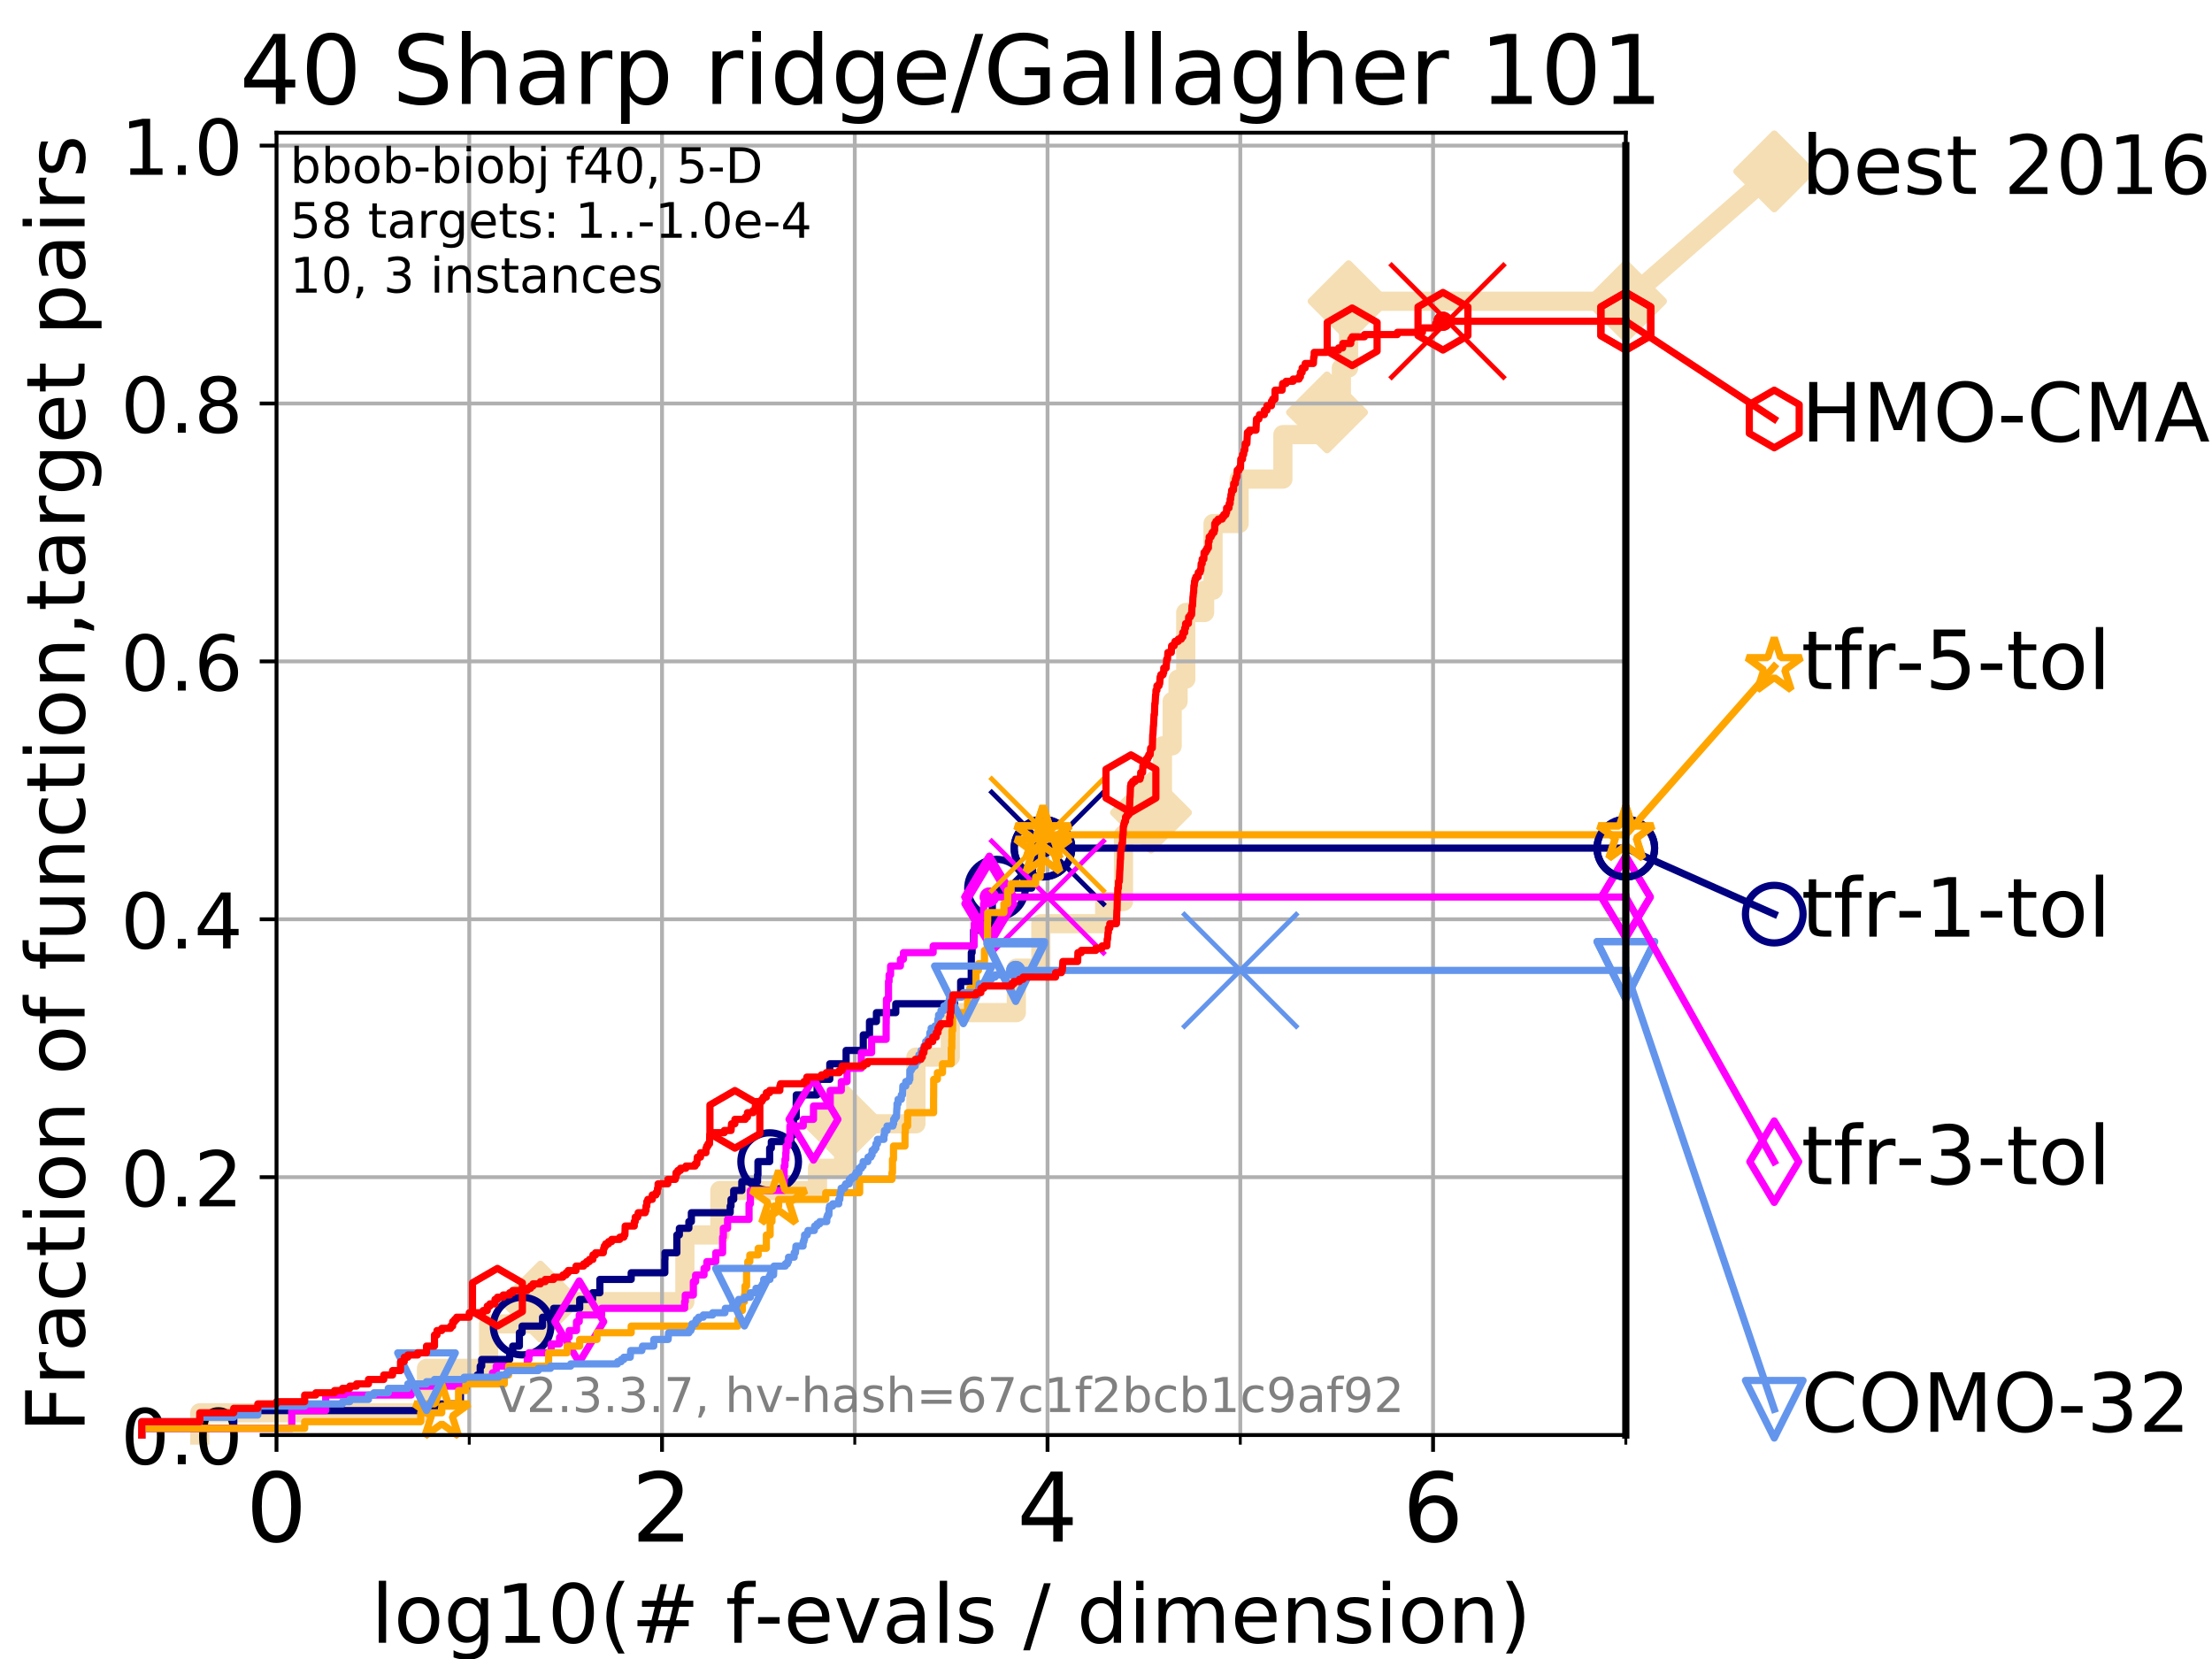 <?xml version="1.0" encoding="utf-8" standalone="no"?>
<!DOCTYPE svg PUBLIC "-//W3C//DTD SVG 1.1//EN"
  "http://www.w3.org/Graphics/SVG/1.1/DTD/svg11.dtd">
<!-- Created with matplotlib (https://matplotlib.org/) -->
<svg height="345.6pt" version="1.1" viewBox="0 0 460.8 345.6" width="460.8pt" xmlns="http://www.w3.org/2000/svg" xmlns:xlink="http://www.w3.org/1999/xlink">
 <defs>
  <style type="text/css">
*{stroke-linecap:butt;stroke-linejoin:round;}
  </style>
 </defs>
 <g id="figure_1">
  <g id="patch_1">
   <path d="M 0 345.6 
L 460.8 345.6 
L 460.8 0 
L 0 0 
z
" style="fill:#ffffff;"/>
  </g>
  <g id="axes_1">
   <g id="patch_2">
    <path d="M 57.6 298.944 
L 338.688 298.944 
L 338.688 27.648 
L 57.6 27.648 
z
" style="fill:#ffffff;"/>
   </g>
   <g id="line2d_1">
    <path d="M 41.621 298.944 
L 41.621 294.313 
L 88.847 294.313 
L 88.847 285.05 
L 101.786 285.05 
L 101.786 275.788 
L 112.581 275.788 
L 112.581 271.157 
L 142.673 271.157 
L 142.673 257.263 
L 149.964 257.263 
L 149.964 248.001 
L 170.3 248.001 
L 170.3 243.37 
L 175.742 243.37 
L 175.742 234.107 
L 190.801 234.107 
L 190.801 220.214 
L 197.967 220.214 
L 197.967 210.951 
L 211.721 210.951 
L 211.721 201.689 
L 216.83 201.689 
L 216.83 192.426 
L 230.131 192.426 
L 230.131 187.795 
L 234.044 187.795 
L 234.044 173.901 
L 239.775 173.901 
L 239.775 169.27 
L 242.158 169.27 
L 242.158 155.377 
L 244.186 155.377 
L 244.186 146.114 
L 245.41 146.114 
L 245.41 141.483 
L 247.015 141.483 
L 247.015 127.589 
L 250.939 127.589 
L 250.939 122.958 
L 252.699 122.958 
L 252.699 109.065 
L 258.128 109.065 
L 258.128 99.802 
L 267.25 99.802 
L 267.25 90.54 
L 276.441 90.54 
L 276.441 85.909 
L 279.431 85.909 
L 279.431 76.646 
L 280.941 76.646 
L 280.941 62.753 
L 338.688 62.753 
" style="fill:none;stroke:#f5deb3;stroke-linecap:square;stroke-width:4;"/>
   </g>
   <g id="line2d_2">
    <defs>
     <path d="M 0 7.778 
L 7.778 0 
L 0 -7.778 
L -7.778 0 
z
" id="m7c2eaf2d9d" style="stroke:#f5deb3;stroke-linejoin:miter;stroke-width:1.5;"/>
    </defs>
    <g>
     <use style="fill:#f5deb3;stroke:#f5deb3;stroke-linejoin:miter;stroke-width:1.5;" x="112.581" xlink:href="#m7c2eaf2d9d" y="271.157"/>
     <use style="fill:#f5deb3;stroke:#f5deb3;stroke-linejoin:miter;stroke-width:1.5;" x="175.742" xlink:href="#m7c2eaf2d9d" y="234.107"/>
     <use style="fill:#f5deb3;stroke:#f5deb3;stroke-linejoin:miter;stroke-width:1.5;" x="239.775" xlink:href="#m7c2eaf2d9d" y="169.27"/>
     <use style="fill:#f5deb3;stroke:#f5deb3;stroke-linejoin:miter;stroke-width:1.5;" x="276.441" xlink:href="#m7c2eaf2d9d" y="85.909"/>
     <use style="fill:#f5deb3;stroke:#f5deb3;stroke-linejoin:miter;stroke-width:1.5;" x="280.941" xlink:href="#m7c2eaf2d9d" y="62.753"/>
     <use style="fill:#f5deb3;stroke:#f5deb3;stroke-linejoin:miter;stroke-width:1.5;" x="338.688" xlink:href="#m7c2eaf2d9d" y="62.753"/>
    </g>
   </g>
   <g id="line2d_3">
    <path style="fill:none;stroke:#f5deb3;stroke-linecap:square;stroke-width:4;"/>
    <g/>
   </g>
   <g id="line2d_4">
    <path d="M 338.688 62.753 
L 369.608 35.706 
" style="fill:none;stroke:#f5deb3;stroke-linecap:square;stroke-width:4;"/>
    <g>
     <use style="fill:#f5deb3;stroke:#f5deb3;stroke-linejoin:miter;stroke-width:1.5;" x="338.688" xlink:href="#m7c2eaf2d9d" y="62.753"/>
     <use style="fill:#f5deb3;stroke:#f5deb3;stroke-linejoin:miter;stroke-width:1.5;" x="369.608" xlink:href="#m7c2eaf2d9d" y="35.706"/>
    </g>
   </g>
   <g id="matplotlib.axis_1">
    <g id="xtick_1">
     <g id="line2d_5">
      <path clip-path="url(#p68351156b6)" d="M 57.6 298.944 
L 57.6 27.648 
" style="fill:none;stroke:#b0b0b0;stroke-linecap:square;stroke-width:0.8;"/>
     </g>
     <g id="line2d_6">
      <defs>
       <path d="M 0 0 
L 0 3.5 
" id="m3035f727ea" style="stroke:#000000;stroke-width:0.8;"/>
      </defs>
      <g>
       <use style="stroke:#000000;stroke-width:0.8;" x="57.6" xlink:href="#m3035f727ea" y="298.944"/>
      </g>
     </g>
     <g id="text_1">
      <!-- 0 -->
      <defs>
       <path d="M 31.781 66.406 
Q 24.172 66.406 20.328 58.906 
Q 16.5 51.422 16.5 36.375 
Q 16.5 21.391 20.328 13.891 
Q 24.172 6.391 31.781 6.391 
Q 39.453 6.391 43.281 13.891 
Q 47.125 21.391 47.125 36.375 
Q 47.125 51.422 43.281 58.906 
Q 39.453 66.406 31.781 66.406 
z
M 31.781 74.219 
Q 44.047 74.219 50.516 64.516 
Q 56.984 54.828 56.984 36.375 
Q 56.984 17.969 50.516 8.266 
Q 44.047 -1.422 31.781 -1.422 
Q 19.531 -1.422 13.062 8.266 
Q 6.594 17.969 6.594 36.375 
Q 6.594 54.828 13.062 64.516 
Q 19.531 74.219 31.781 74.219 
z
" id="DejaVuSans-48"/>
      </defs>
      <g transform="translate(51.237 321.141)scale(0.2 -0.2)">
       <use xlink:href="#DejaVuSans-48"/>
      </g>
     </g>
    </g>
    <g id="xtick_2">
     <g id="line2d_7">
      <path clip-path="url(#p68351156b6)" d="M 137.911 298.944 
L 137.911 27.648 
" style="fill:none;stroke:#b0b0b0;stroke-linecap:square;stroke-width:0.8;"/>
     </g>
     <g id="line2d_8">
      <g>
       <use style="stroke:#000000;stroke-width:0.8;" x="137.911" xlink:href="#m3035f727ea" y="298.944"/>
      </g>
     </g>
     <g id="text_2">
      <!-- 2 -->
      <defs>
       <path d="M 19.188 8.297 
L 53.609 8.297 
L 53.609 0 
L 7.328 0 
L 7.328 8.297 
Q 12.938 14.109 22.625 23.891 
Q 32.328 33.688 34.812 36.531 
Q 39.547 41.844 41.422 45.531 
Q 43.312 49.219 43.312 52.781 
Q 43.312 58.594 39.234 62.25 
Q 35.156 65.922 28.609 65.922 
Q 23.969 65.922 18.812 64.312 
Q 13.672 62.703 7.812 59.422 
L 7.812 69.391 
Q 13.766 71.781 18.938 73 
Q 24.125 74.219 28.422 74.219 
Q 39.75 74.219 46.484 68.547 
Q 53.219 62.891 53.219 53.422 
Q 53.219 48.922 51.531 44.891 
Q 49.859 40.875 45.406 35.406 
Q 44.188 33.984 37.641 27.219 
Q 31.109 20.453 19.188 8.297 
z
" id="DejaVuSans-50"/>
      </defs>
      <g transform="translate(131.548 321.141)scale(0.2 -0.2)">
       <use xlink:href="#DejaVuSans-50"/>
      </g>
     </g>
    </g>
    <g id="xtick_3">
     <g id="line2d_9">
      <path clip-path="url(#p68351156b6)" d="M 218.222 298.944 
L 218.222 27.648 
" style="fill:none;stroke:#b0b0b0;stroke-linecap:square;stroke-width:0.8;"/>
     </g>
     <g id="line2d_10">
      <g>
       <use style="stroke:#000000;stroke-width:0.8;" x="218.222" xlink:href="#m3035f727ea" y="298.944"/>
      </g>
     </g>
     <g id="text_3">
      <!-- 4 -->
      <defs>
       <path d="M 37.797 64.312 
L 12.891 25.391 
L 37.797 25.391 
z
M 35.203 72.906 
L 47.609 72.906 
L 47.609 25.391 
L 58.016 25.391 
L 58.016 17.188 
L 47.609 17.188 
L 47.609 0 
L 37.797 0 
L 37.797 17.188 
L 4.891 17.188 
L 4.891 26.703 
z
" id="DejaVuSans-52"/>
      </defs>
      <g transform="translate(211.859 321.141)scale(0.2 -0.2)">
       <use xlink:href="#DejaVuSans-52"/>
      </g>
     </g>
    </g>
    <g id="xtick_4">
     <g id="line2d_11">
      <path clip-path="url(#p68351156b6)" d="M 298.533 298.944 
L 298.533 27.648 
" style="fill:none;stroke:#b0b0b0;stroke-linecap:square;stroke-width:0.8;"/>
     </g>
     <g id="line2d_12">
      <g>
       <use style="stroke:#000000;stroke-width:0.8;" x="298.533" xlink:href="#m3035f727ea" y="298.944"/>
      </g>
     </g>
     <g id="text_4">
      <!-- 6 -->
      <defs>
       <path d="M 33.016 40.375 
Q 26.375 40.375 22.484 35.828 
Q 18.609 31.297 18.609 23.391 
Q 18.609 15.531 22.484 10.953 
Q 26.375 6.391 33.016 6.391 
Q 39.656 6.391 43.531 10.953 
Q 47.406 15.531 47.406 23.391 
Q 47.406 31.297 43.531 35.828 
Q 39.656 40.375 33.016 40.375 
z
M 52.594 71.297 
L 52.594 62.312 
Q 48.875 64.062 45.094 64.984 
Q 41.312 65.922 37.594 65.922 
Q 27.828 65.922 22.672 59.328 
Q 17.531 52.734 16.797 39.406 
Q 19.672 43.656 24.016 45.922 
Q 28.375 48.188 33.594 48.188 
Q 44.578 48.188 50.953 41.516 
Q 57.328 34.859 57.328 23.391 
Q 57.328 12.156 50.688 5.359 
Q 44.047 -1.422 33.016 -1.422 
Q 20.359 -1.422 13.672 8.266 
Q 6.984 17.969 6.984 36.375 
Q 6.984 53.656 15.188 63.938 
Q 23.391 74.219 37.203 74.219 
Q 40.922 74.219 44.703 73.484 
Q 48.484 72.75 52.594 71.297 
z
" id="DejaVuSans-54"/>
      </defs>
      <g transform="translate(292.17 321.141)scale(0.2 -0.2)">
       <use xlink:href="#DejaVuSans-54"/>
      </g>
     </g>
    </g>
    <g id="xtick_5">
     <g id="line2d_13">
      <path clip-path="url(#p68351156b6)" d="M 97.755 298.944 
L 97.755 27.648 
" style="fill:none;stroke:#b0b0b0;stroke-linecap:square;stroke-width:0.8;"/>
     </g>
     <g id="line2d_14">
      <defs>
       <path d="M 0 0 
L 0 2 
" id="me2af07fabb" style="stroke:#000000;stroke-width:0.6;"/>
      </defs>
      <g>
       <use style="stroke:#000000;stroke-width:0.6;" x="97.755" xlink:href="#me2af07fabb" y="298.944"/>
      </g>
     </g>
    </g>
    <g id="xtick_6">
     <g id="line2d_15">
      <path clip-path="url(#p68351156b6)" d="M 178.066 298.944 
L 178.066 27.648 
" style="fill:none;stroke:#b0b0b0;stroke-linecap:square;stroke-width:0.8;"/>
     </g>
     <g id="line2d_16">
      <g>
       <use style="stroke:#000000;stroke-width:0.6;" x="178.066" xlink:href="#me2af07fabb" y="298.944"/>
      </g>
     </g>
    </g>
    <g id="xtick_7">
     <g id="line2d_17">
      <path clip-path="url(#p68351156b6)" d="M 258.377 298.944 
L 258.377 27.648 
" style="fill:none;stroke:#b0b0b0;stroke-linecap:square;stroke-width:0.8;"/>
     </g>
     <g id="line2d_18">
      <g>
       <use style="stroke:#000000;stroke-width:0.6;" x="258.377" xlink:href="#me2af07fabb" y="298.944"/>
      </g>
     </g>
    </g>
    <g id="xtick_8">
     <g id="line2d_19">
      <path clip-path="url(#p68351156b6)" d="M 338.688 298.944 
L 338.688 27.648 
" style="fill:none;stroke:#b0b0b0;stroke-linecap:square;stroke-width:0.8;"/>
     </g>
     <g id="line2d_20">
      <g>
       <use style="stroke:#000000;stroke-width:0.6;" x="338.688" xlink:href="#me2af07fabb" y="298.944"/>
      </g>
     </g>
    </g>
    <g id="text_5">
     <!-- log10(# f-evals / dimension) -->
     <defs>
      <path d="M 9.422 75.984 
L 18.406 75.984 
L 18.406 0 
L 9.422 0 
z
" id="DejaVuSans-108"/>
      <path d="M 30.609 48.391 
Q 23.391 48.391 19.188 42.75 
Q 14.984 37.109 14.984 27.297 
Q 14.984 17.484 19.156 11.844 
Q 23.344 6.203 30.609 6.203 
Q 37.797 6.203 41.984 11.859 
Q 46.188 17.531 46.188 27.297 
Q 46.188 37.016 41.984 42.703 
Q 37.797 48.391 30.609 48.391 
z
M 30.609 56 
Q 42.328 56 49.016 48.375 
Q 55.719 40.766 55.719 27.297 
Q 55.719 13.875 49.016 6.219 
Q 42.328 -1.422 30.609 -1.422 
Q 18.844 -1.422 12.172 6.219 
Q 5.516 13.875 5.516 27.297 
Q 5.516 40.766 12.172 48.375 
Q 18.844 56 30.609 56 
z
" id="DejaVuSans-111"/>
      <path d="M 45.406 27.984 
Q 45.406 37.75 41.375 43.109 
Q 37.359 48.484 30.078 48.484 
Q 22.859 48.484 18.828 43.109 
Q 14.797 37.75 14.797 27.984 
Q 14.797 18.266 18.828 12.891 
Q 22.859 7.516 30.078 7.516 
Q 37.359 7.516 41.375 12.891 
Q 45.406 18.266 45.406 27.984 
z
M 54.391 6.781 
Q 54.391 -7.172 48.188 -13.984 
Q 42 -20.797 29.203 -20.797 
Q 24.469 -20.797 20.266 -20.094 
Q 16.062 -19.391 12.109 -17.922 
L 12.109 -9.188 
Q 16.062 -11.328 19.922 -12.344 
Q 23.781 -13.375 27.781 -13.375 
Q 36.625 -13.375 41.016 -8.766 
Q 45.406 -4.156 45.406 5.172 
L 45.406 9.625 
Q 42.625 4.781 38.281 2.391 
Q 33.938 0 27.875 0 
Q 17.828 0 11.672 7.656 
Q 5.516 15.328 5.516 27.984 
Q 5.516 40.672 11.672 48.328 
Q 17.828 56 27.875 56 
Q 33.938 56 38.281 53.609 
Q 42.625 51.219 45.406 46.391 
L 45.406 54.688 
L 54.391 54.688 
z
" id="DejaVuSans-103"/>
      <path d="M 12.406 8.297 
L 28.516 8.297 
L 28.516 63.922 
L 10.984 60.406 
L 10.984 69.391 
L 28.422 72.906 
L 38.281 72.906 
L 38.281 8.297 
L 54.391 8.297 
L 54.391 0 
L 12.406 0 
z
" id="DejaVuSans-49"/>
      <path d="M 31 75.875 
Q 24.469 64.656 21.281 53.656 
Q 18.109 42.672 18.109 31.391 
Q 18.109 20.125 21.312 9.062 
Q 24.516 -2 31 -13.188 
L 23.188 -13.188 
Q 15.875 -1.703 12.234 9.375 
Q 8.594 20.453 8.594 31.391 
Q 8.594 42.281 12.203 53.312 
Q 15.828 64.359 23.188 75.875 
z
" id="DejaVuSans-40"/>
      <path d="M 51.125 44 
L 36.922 44 
L 32.812 27.688 
L 47.125 27.688 
z
M 43.797 71.781 
L 38.719 51.516 
L 52.984 51.516 
L 58.109 71.781 
L 65.922 71.781 
L 60.891 51.516 
L 76.125 51.516 
L 76.125 44 
L 58.984 44 
L 54.984 27.688 
L 70.516 27.688 
L 70.516 20.219 
L 53.078 20.219 
L 48 0 
L 40.188 0 
L 45.219 20.219 
L 30.906 20.219 
L 25.875 0 
L 18.016 0 
L 23.094 20.219 
L 7.719 20.219 
L 7.719 27.688 
L 24.906 27.688 
L 29 44 
L 13.281 44 
L 13.281 51.516 
L 30.906 51.516 
L 35.891 71.781 
z
" id="DejaVuSans-35"/>
      <path id="DejaVuSans-32"/>
      <path d="M 37.109 75.984 
L 37.109 68.5 
L 28.516 68.5 
Q 23.688 68.5 21.797 66.547 
Q 19.922 64.594 19.922 59.516 
L 19.922 54.688 
L 34.719 54.688 
L 34.719 47.703 
L 19.922 47.703 
L 19.922 0 
L 10.891 0 
L 10.891 47.703 
L 2.297 47.703 
L 2.297 54.688 
L 10.891 54.688 
L 10.891 58.5 
Q 10.891 67.625 15.141 71.797 
Q 19.391 75.984 28.609 75.984 
z
" id="DejaVuSans-102"/>
      <path d="M 4.891 31.391 
L 31.203 31.391 
L 31.203 23.391 
L 4.891 23.391 
z
" id="DejaVuSans-45"/>
      <path d="M 56.203 29.594 
L 56.203 25.203 
L 14.891 25.203 
Q 15.484 15.922 20.484 11.062 
Q 25.484 6.203 34.422 6.203 
Q 39.594 6.203 44.453 7.469 
Q 49.312 8.734 54.109 11.281 
L 54.109 2.781 
Q 49.266 0.734 44.188 -0.344 
Q 39.109 -1.422 33.891 -1.422 
Q 20.797 -1.422 13.156 6.188 
Q 5.516 13.812 5.516 26.812 
Q 5.516 40.234 12.766 48.109 
Q 20.016 56 32.328 56 
Q 43.359 56 49.781 48.891 
Q 56.203 41.797 56.203 29.594 
z
M 47.219 32.234 
Q 47.125 39.594 43.094 43.984 
Q 39.062 48.391 32.422 48.391 
Q 24.906 48.391 20.391 44.141 
Q 15.875 39.891 15.188 32.172 
z
" id="DejaVuSans-101"/>
      <path d="M 2.984 54.688 
L 12.5 54.688 
L 29.594 8.797 
L 46.688 54.688 
L 56.203 54.688 
L 35.688 0 
L 23.484 0 
z
" id="DejaVuSans-118"/>
      <path d="M 34.281 27.484 
Q 23.391 27.484 19.188 25 
Q 14.984 22.516 14.984 16.5 
Q 14.984 11.719 18.141 8.906 
Q 21.297 6.109 26.703 6.109 
Q 34.188 6.109 38.703 11.406 
Q 43.219 16.703 43.219 25.484 
L 43.219 27.484 
z
M 52.203 31.203 
L 52.203 0 
L 43.219 0 
L 43.219 8.297 
Q 40.141 3.328 35.547 0.953 
Q 30.953 -1.422 24.312 -1.422 
Q 15.922 -1.422 10.953 3.297 
Q 6 8.016 6 15.922 
Q 6 25.141 12.172 29.828 
Q 18.359 34.516 30.609 34.516 
L 43.219 34.516 
L 43.219 35.406 
Q 43.219 41.609 39.141 45 
Q 35.062 48.391 27.688 48.391 
Q 23 48.391 18.547 47.266 
Q 14.109 46.141 10.016 43.891 
L 10.016 52.203 
Q 14.938 54.109 19.578 55.047 
Q 24.219 56 28.609 56 
Q 40.484 56 46.344 49.844 
Q 52.203 43.703 52.203 31.203 
z
" id="DejaVuSans-97"/>
      <path d="M 44.281 53.078 
L 44.281 44.578 
Q 40.484 46.531 36.375 47.5 
Q 32.281 48.484 27.875 48.484 
Q 21.188 48.484 17.844 46.438 
Q 14.5 44.391 14.5 40.281 
Q 14.5 37.156 16.891 35.375 
Q 19.281 33.594 26.516 31.984 
L 29.594 31.297 
Q 39.156 29.25 43.188 25.516 
Q 47.219 21.781 47.219 15.094 
Q 47.219 7.469 41.188 3.016 
Q 35.156 -1.422 24.609 -1.422 
Q 20.219 -1.422 15.453 -0.562 
Q 10.688 0.297 5.422 2 
L 5.422 11.281 
Q 10.406 8.688 15.234 7.391 
Q 20.062 6.109 24.812 6.109 
Q 31.156 6.109 34.562 8.281 
Q 37.984 10.453 37.984 14.406 
Q 37.984 18.062 35.516 20.016 
Q 33.062 21.969 24.703 23.781 
L 21.578 24.516 
Q 13.234 26.266 9.516 29.906 
Q 5.812 33.547 5.812 39.891 
Q 5.812 47.609 11.281 51.797 
Q 16.75 56 26.812 56 
Q 31.781 56 36.172 55.266 
Q 40.578 54.547 44.281 53.078 
z
" id="DejaVuSans-115"/>
      <path d="M 25.391 72.906 
L 33.688 72.906 
L 8.297 -9.281 
L 0 -9.281 
z
" id="DejaVuSans-47"/>
      <path d="M 45.406 46.391 
L 45.406 75.984 
L 54.391 75.984 
L 54.391 0 
L 45.406 0 
L 45.406 8.203 
Q 42.578 3.328 38.25 0.953 
Q 33.938 -1.422 27.875 -1.422 
Q 17.969 -1.422 11.734 6.484 
Q 5.516 14.406 5.516 27.297 
Q 5.516 40.188 11.734 48.094 
Q 17.969 56 27.875 56 
Q 33.938 56 38.25 53.625 
Q 42.578 51.266 45.406 46.391 
z
M 14.797 27.297 
Q 14.797 17.391 18.875 11.75 
Q 22.953 6.109 30.078 6.109 
Q 37.203 6.109 41.297 11.75 
Q 45.406 17.391 45.406 27.297 
Q 45.406 37.203 41.297 42.844 
Q 37.203 48.484 30.078 48.484 
Q 22.953 48.484 18.875 42.844 
Q 14.797 37.203 14.797 27.297 
z
" id="DejaVuSans-100"/>
      <path d="M 9.422 54.688 
L 18.406 54.688 
L 18.406 0 
L 9.422 0 
z
M 9.422 75.984 
L 18.406 75.984 
L 18.406 64.594 
L 9.422 64.594 
z
" id="DejaVuSans-105"/>
      <path d="M 52 44.188 
Q 55.375 50.25 60.062 53.125 
Q 64.75 56 71.094 56 
Q 79.641 56 84.281 50.016 
Q 88.922 44.047 88.922 33.016 
L 88.922 0 
L 79.891 0 
L 79.891 32.719 
Q 79.891 40.578 77.094 44.375 
Q 74.312 48.188 68.609 48.188 
Q 61.625 48.188 57.562 43.547 
Q 53.516 38.922 53.516 30.906 
L 53.516 0 
L 44.484 0 
L 44.484 32.719 
Q 44.484 40.625 41.703 44.406 
Q 38.922 48.188 33.109 48.188 
Q 26.219 48.188 22.156 43.531 
Q 18.109 38.875 18.109 30.906 
L 18.109 0 
L 9.078 0 
L 9.078 54.688 
L 18.109 54.688 
L 18.109 46.188 
Q 21.188 51.219 25.484 53.609 
Q 29.781 56 35.688 56 
Q 41.656 56 45.828 52.969 
Q 50 49.953 52 44.188 
z
" id="DejaVuSans-109"/>
      <path d="M 54.891 33.016 
L 54.891 0 
L 45.906 0 
L 45.906 32.719 
Q 45.906 40.484 42.875 44.328 
Q 39.844 48.188 33.797 48.188 
Q 26.516 48.188 22.312 43.547 
Q 18.109 38.922 18.109 30.906 
L 18.109 0 
L 9.078 0 
L 9.078 54.688 
L 18.109 54.688 
L 18.109 46.188 
Q 21.344 51.125 25.703 53.562 
Q 30.078 56 35.797 56 
Q 45.219 56 50.047 50.172 
Q 54.891 44.344 54.891 33.016 
z
" id="DejaVuSans-110"/>
      <path d="M 8.016 75.875 
L 15.828 75.875 
Q 23.141 64.359 26.781 53.312 
Q 30.422 42.281 30.422 31.391 
Q 30.422 20.453 26.781 9.375 
Q 23.141 -1.703 15.828 -13.188 
L 8.016 -13.188 
Q 14.5 -2 17.703 9.062 
Q 20.906 20.125 20.906 31.391 
Q 20.906 42.672 17.703 53.656 
Q 14.5 64.656 8.016 75.875 
z
" id="DejaVuSans-41"/>
     </defs>
     <g transform="translate(77.303 342.218)scale(0.17 -0.17)">
      <use xlink:href="#DejaVuSans-108"/>
      <use x="27.783" xlink:href="#DejaVuSans-111"/>
      <use x="88.965" xlink:href="#DejaVuSans-103"/>
      <use x="152.441" xlink:href="#DejaVuSans-49"/>
      <use x="216.064" xlink:href="#DejaVuSans-48"/>
      <use x="279.688" xlink:href="#DejaVuSans-40"/>
      <use x="318.701" xlink:href="#DejaVuSans-35"/>
      <use x="402.49" xlink:href="#DejaVuSans-32"/>
      <use x="434.277" xlink:href="#DejaVuSans-102"/>
      <use x="469.404" xlink:href="#DejaVuSans-45"/>
      <use x="505.488" xlink:href="#DejaVuSans-101"/>
      <use x="567.012" xlink:href="#DejaVuSans-118"/>
      <use x="626.191" xlink:href="#DejaVuSans-97"/>
      <use x="687.471" xlink:href="#DejaVuSans-108"/>
      <use x="715.254" xlink:href="#DejaVuSans-115"/>
      <use x="767.354" xlink:href="#DejaVuSans-32"/>
      <use x="799.141" xlink:href="#DejaVuSans-47"/>
      <use x="832.832" xlink:href="#DejaVuSans-32"/>
      <use x="864.619" xlink:href="#DejaVuSans-100"/>
      <use x="928.096" xlink:href="#DejaVuSans-105"/>
      <use x="955.879" xlink:href="#DejaVuSans-109"/>
      <use x="1053.291" xlink:href="#DejaVuSans-101"/>
      <use x="1114.814" xlink:href="#DejaVuSans-110"/>
      <use x="1178.193" xlink:href="#DejaVuSans-115"/>
      <use x="1230.293" xlink:href="#DejaVuSans-105"/>
      <use x="1258.076" xlink:href="#DejaVuSans-111"/>
      <use x="1319.258" xlink:href="#DejaVuSans-110"/>
      <use x="1382.637" xlink:href="#DejaVuSans-41"/>
     </g>
    </g>
   </g>
   <g id="matplotlib.axis_2">
    <g id="ytick_1">
     <g id="line2d_21">
      <path clip-path="url(#p68351156b6)" d="M 57.6 298.944 
L 338.688 298.944 
" style="fill:none;stroke:#b0b0b0;stroke-linecap:square;stroke-width:0.8;"/>
     </g>
     <g id="line2d_22">
      <defs>
       <path d="M 0 0 
L -3.5 0 
" id="m1dd343557d" style="stroke:#000000;stroke-width:0.8;"/>
      </defs>
      <g>
       <use style="stroke:#000000;stroke-width:0.8;" x="57.6" xlink:href="#m1dd343557d" y="298.944"/>
      </g>
     </g>
     <g id="text_6">
      <!-- 0.0 -->
      <defs>
       <path d="M 10.688 12.406 
L 21 12.406 
L 21 0 
L 10.688 0 
z
" id="DejaVuSans-46"/>
      </defs>
      <g transform="translate(25.155 305.023)scale(0.16 -0.16)">
       <use xlink:href="#DejaVuSans-48"/>
       <use x="63.623" xlink:href="#DejaVuSans-46"/>
       <use x="95.41" xlink:href="#DejaVuSans-48"/>
      </g>
     </g>
    </g>
    <g id="ytick_2">
     <g id="line2d_23">
      <path clip-path="url(#p68351156b6)" d="M 57.6 245.222 
L 338.688 245.222 
" style="fill:none;stroke:#b0b0b0;stroke-linecap:square;stroke-width:0.8;"/>
     </g>
     <g id="line2d_24">
      <g>
       <use style="stroke:#000000;stroke-width:0.8;" x="57.6" xlink:href="#m1dd343557d" y="245.222"/>
      </g>
     </g>
     <g id="text_7">
      <!-- 0.2 -->
      <g transform="translate(25.155 251.301)scale(0.16 -0.16)">
       <use xlink:href="#DejaVuSans-48"/>
       <use x="63.623" xlink:href="#DejaVuSans-46"/>
       <use x="95.41" xlink:href="#DejaVuSans-50"/>
      </g>
     </g>
    </g>
    <g id="ytick_3">
     <g id="line2d_25">
      <path clip-path="url(#p68351156b6)" d="M 57.6 191.5 
L 338.688 191.5 
" style="fill:none;stroke:#b0b0b0;stroke-linecap:square;stroke-width:0.8;"/>
     </g>
     <g id="line2d_26">
      <g>
       <use style="stroke:#000000;stroke-width:0.8;" x="57.6" xlink:href="#m1dd343557d" y="191.5"/>
      </g>
     </g>
     <g id="text_8">
      <!-- 0.4 -->
      <g transform="translate(25.155 197.579)scale(0.16 -0.16)">
       <use xlink:href="#DejaVuSans-48"/>
       <use x="63.623" xlink:href="#DejaVuSans-46"/>
       <use x="95.41" xlink:href="#DejaVuSans-52"/>
      </g>
     </g>
    </g>
    <g id="ytick_4">
     <g id="line2d_27">
      <path clip-path="url(#p68351156b6)" d="M 57.6 137.778 
L 338.688 137.778 
" style="fill:none;stroke:#b0b0b0;stroke-linecap:square;stroke-width:0.8;"/>
     </g>
     <g id="line2d_28">
      <g>
       <use style="stroke:#000000;stroke-width:0.8;" x="57.6" xlink:href="#m1dd343557d" y="137.778"/>
      </g>
     </g>
     <g id="text_9">
      <!-- 0.6 -->
      <g transform="translate(25.155 143.857)scale(0.16 -0.16)">
       <use xlink:href="#DejaVuSans-48"/>
       <use x="63.623" xlink:href="#DejaVuSans-46"/>
       <use x="95.41" xlink:href="#DejaVuSans-54"/>
      </g>
     </g>
    </g>
    <g id="ytick_5">
     <g id="line2d_29">
      <path clip-path="url(#p68351156b6)" d="M 57.6 84.056 
L 338.688 84.056 
" style="fill:none;stroke:#b0b0b0;stroke-linecap:square;stroke-width:0.8;"/>
     </g>
     <g id="line2d_30">
      <g>
       <use style="stroke:#000000;stroke-width:0.8;" x="57.6" xlink:href="#m1dd343557d" y="84.056"/>
      </g>
     </g>
     <g id="text_10">
      <!-- 0.8 -->
      <defs>
       <path d="M 31.781 34.625 
Q 24.75 34.625 20.719 30.859 
Q 16.703 27.094 16.703 20.516 
Q 16.703 13.922 20.719 10.156 
Q 24.75 6.391 31.781 6.391 
Q 38.812 6.391 42.859 10.172 
Q 46.922 13.969 46.922 20.516 
Q 46.922 27.094 42.891 30.859 
Q 38.875 34.625 31.781 34.625 
z
M 21.922 38.812 
Q 15.578 40.375 12.031 44.719 
Q 8.5 49.078 8.5 55.328 
Q 8.5 64.062 14.719 69.141 
Q 20.953 74.219 31.781 74.219 
Q 42.672 74.219 48.875 69.141 
Q 55.078 64.062 55.078 55.328 
Q 55.078 49.078 51.531 44.719 
Q 48 40.375 41.703 38.812 
Q 48.828 37.156 52.797 32.312 
Q 56.781 27.484 56.781 20.516 
Q 56.781 9.906 50.312 4.234 
Q 43.844 -1.422 31.781 -1.422 
Q 19.734 -1.422 13.25 4.234 
Q 6.781 9.906 6.781 20.516 
Q 6.781 27.484 10.781 32.312 
Q 14.797 37.156 21.922 38.812 
z
M 18.312 54.391 
Q 18.312 48.734 21.844 45.562 
Q 25.391 42.391 31.781 42.391 
Q 38.141 42.391 41.719 45.562 
Q 45.312 48.734 45.312 54.391 
Q 45.312 60.062 41.719 63.234 
Q 38.141 66.406 31.781 66.406 
Q 25.391 66.406 21.844 63.234 
Q 18.312 60.062 18.312 54.391 
z
" id="DejaVuSans-56"/>
      </defs>
      <g transform="translate(25.155 90.135)scale(0.16 -0.16)">
       <use xlink:href="#DejaVuSans-48"/>
       <use x="63.623" xlink:href="#DejaVuSans-46"/>
       <use x="95.41" xlink:href="#DejaVuSans-56"/>
      </g>
     </g>
    </g>
    <g id="ytick_6">
     <g id="line2d_31">
      <path clip-path="url(#p68351156b6)" d="M 57.6 30.334 
L 338.688 30.334 
" style="fill:none;stroke:#b0b0b0;stroke-linecap:square;stroke-width:0.8;"/>
     </g>
     <g id="line2d_32">
      <g>
       <use style="stroke:#000000;stroke-width:0.8;" x="57.6" xlink:href="#m1dd343557d" y="30.334"/>
      </g>
     </g>
     <g id="text_11">
      <!-- 1.0 -->
      <g transform="translate(25.155 36.413)scale(0.16 -0.16)">
       <use xlink:href="#DejaVuSans-49"/>
       <use x="63.623" xlink:href="#DejaVuSans-46"/>
       <use x="95.41" xlink:href="#DejaVuSans-48"/>
      </g>
     </g>
    </g>
    <g id="text_12">
     <!-- Fraction of function,target pairs -->
     <defs>
      <path d="M 9.812 72.906 
L 51.703 72.906 
L 51.703 64.594 
L 19.672 64.594 
L 19.672 43.109 
L 48.578 43.109 
L 48.578 34.812 
L 19.672 34.812 
L 19.672 0 
L 9.812 0 
z
" id="DejaVuSans-70"/>
      <path d="M 41.109 46.297 
Q 39.594 47.172 37.812 47.578 
Q 36.031 48 33.891 48 
Q 26.266 48 22.188 43.047 
Q 18.109 38.094 18.109 28.812 
L 18.109 0 
L 9.078 0 
L 9.078 54.688 
L 18.109 54.688 
L 18.109 46.188 
Q 20.953 51.172 25.484 53.578 
Q 30.031 56 36.531 56 
Q 37.453 56 38.578 55.875 
Q 39.703 55.766 41.062 55.516 
z
" id="DejaVuSans-114"/>
      <path d="M 48.781 52.594 
L 48.781 44.188 
Q 44.969 46.297 41.141 47.344 
Q 37.312 48.391 33.406 48.391 
Q 24.656 48.391 19.812 42.844 
Q 14.984 37.312 14.984 27.297 
Q 14.984 17.281 19.812 11.734 
Q 24.656 6.203 33.406 6.203 
Q 37.312 6.203 41.141 7.25 
Q 44.969 8.297 48.781 10.406 
L 48.781 2.094 
Q 45.016 0.344 40.984 -0.531 
Q 36.969 -1.422 32.422 -1.422 
Q 20.062 -1.422 12.781 6.344 
Q 5.516 14.109 5.516 27.297 
Q 5.516 40.672 12.859 48.328 
Q 20.219 56 33.016 56 
Q 37.156 56 41.109 55.141 
Q 45.062 54.297 48.781 52.594 
z
" id="DejaVuSans-99"/>
      <path d="M 18.312 70.219 
L 18.312 54.688 
L 36.812 54.688 
L 36.812 47.703 
L 18.312 47.703 
L 18.312 18.016 
Q 18.312 11.328 20.141 9.422 
Q 21.969 7.516 27.594 7.516 
L 36.812 7.516 
L 36.812 0 
L 27.594 0 
Q 17.188 0 13.234 3.875 
Q 9.281 7.766 9.281 18.016 
L 9.281 47.703 
L 2.688 47.703 
L 2.688 54.688 
L 9.281 54.688 
L 9.281 70.219 
z
" id="DejaVuSans-116"/>
      <path d="M 8.5 21.578 
L 8.5 54.688 
L 17.484 54.688 
L 17.484 21.922 
Q 17.484 14.156 20.5 10.266 
Q 23.531 6.391 29.594 6.391 
Q 36.859 6.391 41.078 11.031 
Q 45.312 15.672 45.312 23.688 
L 45.312 54.688 
L 54.297 54.688 
L 54.297 0 
L 45.312 0 
L 45.312 8.406 
Q 42.047 3.422 37.719 1 
Q 33.406 -1.422 27.688 -1.422 
Q 18.266 -1.422 13.375 4.438 
Q 8.5 10.297 8.5 21.578 
z
M 31.109 56 
z
" id="DejaVuSans-117"/>
      <path d="M 11.719 12.406 
L 22.016 12.406 
L 22.016 4 
L 14.016 -11.625 
L 7.719 -11.625 
L 11.719 4 
z
" id="DejaVuSans-44"/>
      <path d="M 18.109 8.203 
L 18.109 -20.797 
L 9.078 -20.797 
L 9.078 54.688 
L 18.109 54.688 
L 18.109 46.391 
Q 20.953 51.266 25.266 53.625 
Q 29.594 56 35.594 56 
Q 45.562 56 51.781 48.094 
Q 58.016 40.188 58.016 27.297 
Q 58.016 14.406 51.781 6.484 
Q 45.562 -1.422 35.594 -1.422 
Q 29.594 -1.422 25.266 0.953 
Q 20.953 3.328 18.109 8.203 
z
M 48.688 27.297 
Q 48.688 37.203 44.609 42.844 
Q 40.531 48.484 33.406 48.484 
Q 26.266 48.484 22.188 42.844 
Q 18.109 37.203 18.109 27.297 
Q 18.109 17.391 22.188 11.75 
Q 26.266 6.109 33.406 6.109 
Q 40.531 6.109 44.609 11.75 
Q 48.688 17.391 48.688 27.297 
z
" id="DejaVuSans-112"/>
     </defs>
     <g transform="translate(17.62 298.435)rotate(-90)scale(0.17 -0.17)">
      <use xlink:href="#DejaVuSans-70"/>
      <use x="57.41" xlink:href="#DejaVuSans-114"/>
      <use x="98.523" xlink:href="#DejaVuSans-97"/>
      <use x="159.803" xlink:href="#DejaVuSans-99"/>
      <use x="214.783" xlink:href="#DejaVuSans-116"/>
      <use x="253.992" xlink:href="#DejaVuSans-105"/>
      <use x="281.775" xlink:href="#DejaVuSans-111"/>
      <use x="342.957" xlink:href="#DejaVuSans-110"/>
      <use x="406.336" xlink:href="#DejaVuSans-32"/>
      <use x="438.123" xlink:href="#DejaVuSans-111"/>
      <use x="499.305" xlink:href="#DejaVuSans-102"/>
      <use x="534.51" xlink:href="#DejaVuSans-32"/>
      <use x="566.297" xlink:href="#DejaVuSans-102"/>
      <use x="601.502" xlink:href="#DejaVuSans-117"/>
      <use x="664.881" xlink:href="#DejaVuSans-110"/>
      <use x="728.26" xlink:href="#DejaVuSans-99"/>
      <use x="783.24" xlink:href="#DejaVuSans-116"/>
      <use x="822.449" xlink:href="#DejaVuSans-105"/>
      <use x="850.232" xlink:href="#DejaVuSans-111"/>
      <use x="911.414" xlink:href="#DejaVuSans-110"/>
      <use x="974.793" xlink:href="#DejaVuSans-44"/>
      <use x="1006.58" xlink:href="#DejaVuSans-116"/>
      <use x="1045.789" xlink:href="#DejaVuSans-97"/>
      <use x="1107.068" xlink:href="#DejaVuSans-114"/>
      <use x="1148.166" xlink:href="#DejaVuSans-103"/>
      <use x="1211.643" xlink:href="#DejaVuSans-101"/>
      <use x="1273.166" xlink:href="#DejaVuSans-116"/>
      <use x="1312.375" xlink:href="#DejaVuSans-32"/>
      <use x="1344.162" xlink:href="#DejaVuSans-112"/>
      <use x="1407.639" xlink:href="#DejaVuSans-97"/>
      <use x="1468.918" xlink:href="#DejaVuSans-105"/>
      <use x="1496.701" xlink:href="#DejaVuSans-114"/>
      <use x="1537.814" xlink:href="#DejaVuSans-115"/>
     </g>
    </g>
   </g>
   <g id="line2d_33">
    <defs>
     <path d="M 0 1.5 
C 0.398 1.5 0.779 1.342 1.061 1.061 
C 1.342 0.779 1.5 0.398 1.5 0 
C 1.5 -0.398 1.342 -0.779 1.061 -1.061 
C 0.779 -1.342 0.398 -1.5 0 -1.5 
C -0.398 -1.5 -0.779 -1.342 -1.061 -1.061 
C -1.342 -0.779 -1.5 -0.398 -1.5 0 
C -1.5 0.398 -1.342 0.779 -1.061 1.061 
C -0.779 1.342 -0.398 1.5 0 1.5 
z
" id="m5367444a45" style="stroke:#f5deb3;"/>
    </defs>
    <g>
     <use style="fill:#f5deb3;stroke:#f5deb3;" x="280.941" xlink:href="#m5367444a45" y="62.753"/>
     <use style="fill:#f5deb3;stroke:#f5deb3;" x="280.941" xlink:href="#m5367444a45" y="62.753"/>
    </g>
   </g>
   <g id="line2d_34">
    <defs>
     <path d="M 0 1.5 
C 0.398 1.5 0.779 1.342 1.061 1.061 
C 1.342 0.779 1.5 0.398 1.5 0 
C 1.5 -0.398 1.342 -0.779 1.061 -1.061 
C 0.779 -1.342 0.398 -1.5 0 -1.5 
C -0.398 -1.5 -0.779 -1.342 -1.061 -1.061 
C -1.342 -0.779 -1.5 -0.398 -1.5 0 
C -1.5 0.398 -1.342 0.779 -1.061 1.061 
C -0.779 1.342 -0.398 1.5 0 1.5 
z
" id="m0c172bd9e5" style="stroke:#000080;"/>
    </defs>
    <g>
     <use style="fill:#000080;stroke:#000080;" x="217.273" xlink:href="#m0c172bd9e5" y="176.68"/>
     <use style="fill:#000080;stroke:#000080;" x="217.273" xlink:href="#m0c172bd9e5" y="176.68"/>
    </g>
   </g>
   <g id="line2d_35">
    <path d="M 29.533 298.944 
L 29.533 297.555 
L 48.692 297.555 
L 48.692 293.85 
L 90.509 293.85 
L 90.509 292.46 
L 95.918 292.46 
L 95.918 289.218 
L 97.044 289.218 
L 97.044 287.829 
L 99.418 287.829 
L 99.418 286.44 
L 100.04 286.44 
L 100.04 284.587 
L 100.344 284.587 
L 100.344 283.198 
L 106.169 283.198 
L 106.169 281.809 
L 106.803 281.809 
L 106.803 280.419 
L 108.199 280.419 
L 108.199 277.64 
L 108.764 277.64 
L 108.764 276.251 
L 113.023 276.251 
L 113.023 274.399 
L 115.333 274.399 
L 115.333 272.546 
L 120.759 272.546 
L 120.759 270.694 
L 123.434 270.694 
L 123.434 269.304 
L 124.965 269.304 
L 124.965 266.526 
L 131.49 266.526 
L 131.49 265.136 
L 138.494 265.136 
L 138.494 262.357 
L 138.528 262.357 
L 138.528 260.968 
L 141.003 260.968 
L 141.003 257.263 
L 141.521 257.263 
L 141.521 255.874 
L 143.502 255.874 
L 143.502 254.484 
L 144.026 254.484 
L 144.026 252.632 
L 152.115 252.632 
L 152.115 251.243 
L 152.284 251.243 
L 152.284 249.853 
L 152.841 249.853 
L 152.841 248.001 
L 154.534 248.001 
L 154.534 246.148 
L 157.81 246.148 
L 157.81 244.759 
L 157.899 244.759 
L 157.899 241.98 
L 160.336 241.98 
L 160.336 239.201 
L 160.68 239.201 
L 160.68 237.812 
L 164.735 237.812 
L 164.735 236.423 
L 165.317 236.423 
L 165.317 232.718 
L 165.866 232.718 
L 165.866 229.476 
L 165.88 229.476 
L 165.88 228.087 
L 170.212 228.087 
L 170.212 224.845 
L 172.862 224.845 
L 172.862 221.603 
L 176.26 221.603 
L 176.26 218.824 
L 179.836 218.824 
L 179.836 215.582 
L 181.132 215.582 
L 181.132 212.804 
L 182.577 212.804 
L 182.577 210.951 
L 186.606 210.951 
L 186.606 209.099 
L 198.843 209.099 
L 198.843 207.709 
L 200.123 207.709 
L 200.123 204.467 
L 202.327 204.467 
L 202.327 201.226 
L 202.343 201.226 
L 202.343 198.447 
L 202.507 198.447 
L 202.507 197.057 
L 202.822 197.057 
L 202.822 193.816 
L 203.554 193.816 
L 203.554 192.426 
L 206.63 192.426 
L 206.63 189.648 
L 206.716 189.648 
L 206.716 188.258 
L 206.742 188.258 
L 206.742 186.406 
L 207.598 186.406 
L 207.598 185.016 
L 214.922 185.016 
L 214.922 183.627 
L 215.085 183.627 
L 215.085 179.922 
L 215.351 179.922 
L 215.351 178.533 
L 217.273 178.533 
L 217.273 176.68 
L 338.688 176.68 
" style="fill:none;stroke:#000080;stroke-linecap:square;stroke-width:1.5;"/>
   </g>
   <g id="line2d_36">
    <defs>
     <path d="M 0 6 
C 1.591 6 3.117 5.368 4.243 4.243 
C 5.368 3.117 6 1.591 6 0 
C 6 -1.591 5.368 -3.117 4.243 -4.243 
C 3.117 -5.368 1.591 -6 0 -6 
C -1.591 -6 -3.117 -5.368 -4.243 -4.243 
C -5.368 -3.117 -6 -1.591 -6 0 
C -6 1.591 -5.368 3.117 -4.243 4.243 
C -3.117 5.368 -1.591 6 0 6 
z
" id="ma6949451d3" style="stroke:#000080;stroke-width:1.5;"/>
    </defs>
    <g>
     <use style="fill-opacity:0;stroke:#000080;stroke-width:1.5;" x="108.764" xlink:href="#ma6949451d3" y="276.251"/>
     <use style="fill-opacity:0;stroke:#000080;stroke-width:1.5;" x="160.336" xlink:href="#ma6949451d3" y="241.98"/>
     <use style="fill-opacity:0;stroke:#000080;stroke-width:1.5;" x="207.598" xlink:href="#ma6949451d3" y="185.016"/>
     <use style="fill-opacity:0;stroke:#000080;stroke-width:1.5;" x="217.273" xlink:href="#ma6949451d3" y="176.68"/>
     <use style="fill-opacity:0;stroke:#000080;stroke-width:1.5;" x="217.273" xlink:href="#ma6949451d3" y="176.68"/>
     <use style="fill-opacity:0;stroke:#000080;stroke-width:1.5;" x="338.688" xlink:href="#ma6949451d3" y="176.68"/>
    </g>
   </g>
   <g id="line2d_37">
    <path style="fill:none;stroke:#000080;stroke-linecap:square;stroke-width:1.5;"/>
    <g/>
   </g>
   <g id="line2d_38">
    <path clip-path="url(#p68351156b6)" d="M 218.224 176.68 
" style="fill:none;stroke:#000080;stroke-linecap:square;stroke-width:1.5;"/>
    <defs>
     <path d="M -12 12 
L 12 -12 
M -12 -12 
L 12 12 
" id="m0ef24b53ca" style="stroke:#000080;"/>
    </defs>
    <g clip-path="url(#p68351156b6)">
     <use style="fill:#000080;stroke:#000080;" x="218.224" xlink:href="#m0ef24b53ca" y="176.68"/>
    </g>
   </g>
   <g id="line2d_39">
    <defs>
     <path d="M 0 1.5 
C 0.398 1.5 0.779 1.342 1.061 1.061 
C 1.342 0.779 1.5 0.398 1.5 0 
C 1.5 -0.398 1.342 -0.779 1.061 -1.061 
C 0.779 -1.342 0.398 -1.5 0 -1.5 
C -0.398 -1.5 -0.779 -1.342 -1.061 -1.061 
C -1.342 -0.779 -1.5 -0.398 -1.5 0 
C -1.5 0.398 -1.342 0.779 -1.061 1.061 
C -0.779 1.342 -0.398 1.5 0 1.5 
z
" id="m4558d98808" style="stroke:#ff00ff;"/>
    </defs>
    <g>
     <use style="fill:#ff00ff;stroke:#ff00ff;" x="206.099" xlink:href="#m4558d98808" y="186.869"/>
     <use style="fill:#ff00ff;stroke:#ff00ff;" x="206.099" xlink:href="#m4558d98808" y="186.869"/>
    </g>
   </g>
   <g id="line2d_40">
    <path d="M 29.533 298.944 
L 29.533 297.555 
L 60.78 297.555 
L 60.78 293.85 
L 67.851 293.85 
L 67.851 290.608 
L 85.667 290.608 
L 85.667 288.755 
L 96.676 288.755 
L 96.676 287.366 
L 102.597 287.366 
L 102.597 285.977 
L 103.372 285.977 
L 103.372 284.587 
L 109.843 284.587 
L 109.843 283.198 
L 110.189 283.198 
L 110.189 281.809 
L 114.817 281.809 
L 114.817 279.956 
L 116.562 279.956 
L 116.562 278.567 
L 118.577 278.567 
L 118.577 277.177 
L 120.094 277.177 
L 120.094 275.325 
L 120.666 275.325 
L 120.666 273.935 
L 125.328 273.935 
L 125.328 272.546 
L 142.62 272.546 
L 142.62 271.157 
L 142.753 271.157 
L 142.753 269.767 
L 144.439 269.767 
L 144.439 266.989 
L 144.912 266.989 
L 144.912 265.599 
L 146.665 265.599 
L 146.665 264.21 
L 147.247 264.21 
L 147.247 262.821 
L 149.104 262.821 
L 149.104 260.968 
L 150.531 260.968 
L 150.531 257.726 
L 150.683 257.726 
L 150.683 255.874 
L 151.566 255.874 
L 151.566 254.021 
L 156.04 254.021 
L 156.04 250.779 
L 156.322 250.779 
L 156.322 248.001 
L 163.332 248.001 
L 163.332 246.148 
L 163.348 246.148 
L 163.348 242.906 
L 163.526 242.906 
L 163.526 241.517 
L 163.693 241.517 
L 163.693 240.128 
L 163.757 240.128 
L 163.757 238.738 
L 164.172 238.738 
L 164.172 237.349 
L 164.547 237.349 
L 164.547 234.57 
L 167.327 234.57 
L 167.327 233.181 
L 169.463 233.181 
L 169.463 230.402 
L 172.947 230.402 
L 172.947 227.16 
L 175.257 227.16 
L 175.257 225.308 
L 176.456 225.308 
L 176.456 222.529 
L 179.421 222.529 
L 179.421 219.287 
L 181.574 219.287 
L 181.574 216.509 
L 184.601 216.509 
L 184.601 213.267 
L 184.618 213.267 
L 184.618 211.877 
L 184.666 211.877 
L 184.666 208.172 
L 185.091 208.172 
L 185.091 204.467 
L 185.212 204.467 
L 185.212 203.078 
L 185.528 203.078 
L 185.528 201.226 
L 187.575 201.226 
L 187.575 199.836 
L 188.2 199.836 
L 188.2 198.447 
L 194.392 198.447 
L 194.392 197.057 
L 202.924 197.057 
L 202.924 195.205 
L 202.956 195.205 
L 202.956 192.426 
L 204.063 192.426 
L 204.063 191.037 
L 204.903 191.037 
L 204.903 188.258 
L 206.099 188.258 
L 206.099 186.869 
L 338.688 186.869 
" style="fill:none;stroke:#ff00ff;stroke-linecap:square;stroke-width:1.5;"/>
   </g>
   <g id="line2d_41">
    <defs>
     <path d="M 0 8.485 
L 5.091 0 
L 0 -8.485 
L -5.091 0 
z
" id="m127473c9fa" style="stroke:#ff00ff;stroke-linejoin:miter;stroke-width:1.5;"/>
    </defs>
    <g>
     <use style="fill-opacity:0;stroke:#ff00ff;stroke-linejoin:miter;stroke-width:1.5;" x="120.666" xlink:href="#m127473c9fa" y="275.325"/>
     <use style="fill-opacity:0;stroke:#ff00ff;stroke-linejoin:miter;stroke-width:1.5;" x="169.463" xlink:href="#m127473c9fa" y="233.181"/>
     <use style="fill-opacity:0;stroke:#ff00ff;stroke-linejoin:miter;stroke-width:1.5;" x="206.099" xlink:href="#m127473c9fa" y="188.258"/>
     <use style="fill-opacity:0;stroke:#ff00ff;stroke-linejoin:miter;stroke-width:1.5;" x="206.099" xlink:href="#m127473c9fa" y="186.869"/>
     <use style="fill-opacity:0;stroke:#ff00ff;stroke-linejoin:miter;stroke-width:1.5;" x="206.099" xlink:href="#m127473c9fa" y="186.869"/>
     <use style="fill-opacity:0;stroke:#ff00ff;stroke-linejoin:miter;stroke-width:1.5;" x="338.688" xlink:href="#m127473c9fa" y="186.869"/>
    </g>
   </g>
   <g id="line2d_42">
    <path style="fill:none;stroke:#ff00ff;stroke-linecap:square;stroke-width:1.5;"/>
    <g/>
   </g>
   <g id="line2d_43">
    <path clip-path="url(#p68351156b6)" d="M 218.225 186.869 
" style="fill:none;stroke:#ff00ff;stroke-linecap:square;stroke-width:1.5;"/>
    <defs>
     <path d="M -12 12 
L 12 -12 
M -12 -12 
L 12 12 
" id="m17352b0e1c" style="stroke:#ff00ff;"/>
    </defs>
    <g clip-path="url(#p68351156b6)">
     <use style="fill:#ff00ff;stroke:#ff00ff;" x="218.225" xlink:href="#m17352b0e1c" y="186.869"/>
    </g>
   </g>
   <g id="line2d_44">
    <defs>
     <path d="M 0 1.5 
C 0.398 1.5 0.779 1.342 1.061 1.061 
C 1.342 0.779 1.5 0.398 1.5 0 
C 1.5 -0.398 1.342 -0.779 1.061 -1.061 
C 0.779 -1.342 0.398 -1.5 0 -1.5 
C -0.398 -1.5 -0.779 -1.342 -1.061 -1.061 
C -1.342 -0.779 -1.5 -0.398 -1.5 0 
C -1.5 0.398 -1.342 0.779 -1.061 1.061 
C -0.779 1.342 -0.398 1.5 0 1.5 
z
" id="m1c5c476232" style="stroke:#ffa500;"/>
    </defs>
    <g>
     <use style="fill:#ffa500;stroke:#ffa500;" x="217.279" xlink:href="#m1c5c476232" y="173.901"/>
     <use style="fill:#ffa500;stroke:#ffa500;" x="217.279" xlink:href="#m1c5c476232" y="173.901"/>
    </g>
   </g>
   <g id="line2d_45">
    <path d="M 29.533 298.944 
L 29.533 297.555 
L 63.468 297.555 
L 63.468 296.165 
L 87.644 296.165 
L 87.644 294.313 
L 92.027 294.313 
L 92.027 292.923 
L 95.526 292.923 
L 95.526 289.682 
L 97.044 289.682 
L 97.044 288.292 
L 105.057 288.292 
L 105.057 286.44 
L 105.952 286.44 
L 105.952 284.587 
L 114.284 284.587 
L 114.284 281.809 
L 118.149 281.809 
L 118.149 280.419 
L 120.759 280.419 
L 120.759 279.03 
L 124.369 279.03 
L 124.369 277.64 
L 131.49 277.64 
L 131.49 276.251 
L 153.708 276.251 
L 153.708 274.862 
L 153.904 274.862 
L 153.904 273.009 
L 154.628 273.009 
L 154.628 271.157 
L 155.077 271.157 
L 155.077 269.767 
L 155.194 269.767 
L 155.194 267.915 
L 155.527 267.915 
L 155.527 264.21 
L 155.779 264.21 
L 155.779 262.821 
L 156.2 262.821 
L 156.2 261.431 
L 157.943 261.431 
L 157.943 260.042 
L 159.648 260.042 
L 159.648 257.263 
L 160.433 257.263 
L 160.433 254.484 
L 160.812 254.484 
L 160.812 252.632 
L 161.247 252.632 
L 161.247 251.243 
L 162.208 251.243 
L 162.208 249.853 
L 172.015 249.853 
L 172.015 248.464 
L 179.079 248.464 
L 179.079 245.685 
L 185.812 245.685 
L 185.812 244.296 
L 185.922 244.296 
L 185.922 241.517 
L 186.132 241.517 
L 186.132 238.738 
L 188.527 238.738 
L 188.527 235.96 
L 188.592 235.96 
L 188.592 234.57 
L 189.077 234.57 
L 189.077 231.792 
L 194.481 231.792 
L 194.481 228.55 
L 194.496 228.55 
L 194.496 226.697 
L 194.506 226.697 
L 194.506 224.845 
L 195.273 224.845 
L 195.273 223.455 
L 196.339 223.455 
L 196.339 221.603 
L 198.16 221.603 
L 198.16 218.361 
L 198.275 218.361 
L 198.275 216.509 
L 198.303 216.509 
L 198.303 214.656 
L 198.448 214.656 
L 198.448 210.951 
L 201.575 210.951 
L 201.575 207.246 
L 202.032 207.246 
L 202.032 205.857 
L 203.323 205.857 
L 203.323 202.152 
L 203.825 202.152 
L 203.825 200.762 
L 205.084 200.762 
L 205.084 197.984 
L 205.684 197.984 
L 205.684 196.131 
L 205.708 196.131 
L 205.708 194.742 
L 205.722 194.742 
L 205.722 191.963 
L 205.754 191.963 
L 205.754 190.111 
L 209.136 190.111 
L 209.136 188.258 
L 209.914 188.258 
L 209.914 185.479 
L 210.635 185.479 
L 210.635 184.09 
L 215.749 184.09 
L 215.749 182.701 
L 216.692 182.701 
L 216.692 181.311 
L 216.981 181.311 
L 216.981 178.07 
L 217.05 178.07 
L 217.05 176.68 
L 217.279 176.68 
L 217.279 173.901 
L 338.688 173.901 
" style="fill:none;stroke:#ffa500;stroke-linecap:square;stroke-width:1.5;"/>
   </g>
   <g id="line2d_46">
    <defs>
     <path d="M 0 -6 
L -1.347 -1.854 
L -5.706 -1.854 
L -2.18 0.708 
L -3.527 4.854 
L -0 2.292 
L 3.527 4.854 
L 2.18 0.708 
L 5.706 -1.854 
L 1.347 -1.854 
z
" id="m7774101cd7" style="stroke:#ffa500;stroke-linejoin:bevel;stroke-width:1.5;"/>
    </defs>
    <g>
     <use style="fill-opacity:0;stroke:#ffa500;stroke-linejoin:bevel;stroke-width:1.5;" x="92.027" xlink:href="#m7774101cd7" y="294.313"/>
     <use style="fill-opacity:0;stroke:#ffa500;stroke-linejoin:bevel;stroke-width:1.5;" x="162.208" xlink:href="#m7774101cd7" y="249.853"/>
     <use style="fill-opacity:0;stroke:#ffa500;stroke-linejoin:bevel;stroke-width:1.5;" x="217.279" xlink:href="#m7774101cd7" y="176.68"/>
     <use style="fill-opacity:0;stroke:#ffa500;stroke-linejoin:bevel;stroke-width:1.5;" x="217.279" xlink:href="#m7774101cd7" y="173.901"/>
     <use style="fill-opacity:0;stroke:#ffa500;stroke-linejoin:bevel;stroke-width:1.5;" x="217.279" xlink:href="#m7774101cd7" y="173.901"/>
     <use style="fill-opacity:0;stroke:#ffa500;stroke-linejoin:bevel;stroke-width:1.5;" x="338.688" xlink:href="#m7774101cd7" y="173.901"/>
    </g>
   </g>
   <g id="line2d_47">
    <path style="fill:none;stroke:#ffa500;stroke-linecap:square;stroke-width:1.5;"/>
    <g/>
   </g>
   <g id="line2d_48">
    <path clip-path="url(#p68351156b6)" d="M 218.223 173.901 
" style="fill:none;stroke:#ffa500;stroke-linecap:square;stroke-width:1.5;"/>
    <defs>
     <path d="M -12 12 
L 12 -12 
M -12 -12 
L 12 12 
" id="m5a54fe4812" style="stroke:#ffa500;"/>
    </defs>
    <g clip-path="url(#p68351156b6)">
     <use style="fill:#ffa500;stroke:#ffa500;" x="218.223" xlink:href="#m5a54fe4812" y="173.901"/>
    </g>
   </g>
   <g id="line2d_49">
    <defs>
     <path d="M 0 1.5 
C 0.398 1.5 0.779 1.342 1.061 1.061 
C 1.342 0.779 1.5 0.398 1.5 0 
C 1.5 -0.398 1.342 -0.779 1.061 -1.061 
C 0.779 -1.342 0.398 -1.5 0 -1.5 
C -0.398 -1.5 -0.779 -1.342 -1.061 -1.061 
C -1.342 -0.779 -1.5 -0.398 -1.5 0 
C -1.5 0.398 -1.342 0.779 -1.061 1.061 
C -0.779 1.342 -0.398 1.5 0 1.5 
z
" id="m15321f8a49" style="stroke:#6495ed;"/>
    </defs>
    <g>
     <use style="fill:#6495ed;stroke:#6495ed;" x="211.589" xlink:href="#m15321f8a49" y="202.152"/>
     <use style="fill:#6495ed;stroke:#6495ed;" x="211.589" xlink:href="#m15321f8a49" y="202.152"/>
    </g>
   </g>
   <g id="line2d_50">
    <path d="M 29.533 298.944 
L 29.533 296.165 
L 41.621 296.165 
L 41.621 295.239 
L 48.692 295.239 
L 48.692 294.776 
L 53.709 294.776 
L 53.709 292.923 
L 63.468 292.923 
L 63.468 292.46 
L 71.35 292.46 
L 71.35 291.997 
L 72.868 291.997 
L 72.868 291.534 
L 76.759 291.534 
L 76.759 290.608 
L 77.885 290.608 
L 77.885 290.145 
L 80.881 290.145 
L 80.881 289.218 
L 84.956 289.218 
L 84.956 288.292 
L 88.847 288.292 
L 88.847 287.829 
L 90.509 287.829 
L 90.509 287.366 
L 96.676 287.366 
L 96.676 286.903 
L 103.871 286.903 
L 103.871 286.44 
L 105.51 286.44 
L 105.51 285.977 
L 105.952 285.977 
L 105.952 285.514 
L 112.128 285.514 
L 112.128 285.05 
L 114.685 285.05 
L 114.685 284.587 
L 118.891 284.587 
L 118.891 284.124 
L 128.65 284.124 
L 128.65 283.661 
L 129.405 283.661 
L 129.405 283.198 
L 129.964 283.198 
L 129.964 282.735 
L 131.287 282.735 
L 131.389 281.345 
L 133.712 281.345 
L 133.712 280.882 
L 133.844 280.882 
L 133.844 280.419 
L 136.189 280.419 
L 136.189 279.03 
L 139.188 279.03 
L 139.285 277.64 
L 143.528 277.64 
L 143.528 277.177 
L 143.928 277.177 
L 143.928 276.714 
L 144.124 276.714 
L 144.148 275.788 
L 144.842 275.788 
L 144.842 275.325 
L 145.051 275.325 
L 145.051 274.862 
L 145.531 274.862 
L 145.531 274.399 
L 146.495 274.399 
L 146.495 273.935 
L 148.45 273.935 
L 148.45 273.472 
L 151.015 273.472 
L 151.097 272.546 
L 152.572 272.546 
L 152.572 272.083 
L 153.381 272.083 
L 153.381 271.62 
L 153.652 271.62 
L 153.652 271.157 
L 153.862 271.157 
L 153.862 270.694 
L 155.077 270.694 
L 155.077 270.231 
L 156.322 270.231 
L 156.322 269.304 
L 157.483 269.304 
L 157.483 268.378 
L 158.573 268.378 
L 158.573 267.915 
L 158.858 267.915 
L 158.858 267.452 
L 159.088 267.452 
L 159.088 266.526 
L 160.404 266.526 
L 160.5 265.599 
L 161.146 265.599 
L 161.238 263.747 
L 163.598 263.747 
L 163.598 263.284 
L 164.048 263.284 
L 164.048 262.821 
L 164.264 262.821 
L 164.264 261.894 
L 165.44 261.894 
L 165.44 260.968 
L 165.704 260.968 
L 165.81 259.579 
L 167.301 259.579 
L 167.314 258.653 
L 167.475 258.653 
L 167.475 258.189 
L 167.602 258.189 
L 167.602 257.263 
L 168.153 257.263 
L 168.153 256.8 
L 168.312 256.8 
L 168.312 256.337 
L 169.639 256.337 
L 169.702 255.411 
L 170.196 255.411 
L 170.196 254.948 
L 170.772 254.948 
L 170.772 254.484 
L 172.235 254.484 
L 172.235 253.558 
L 172.4 253.558 
L 172.4 253.095 
L 172.669 253.095 
L 172.711 251.706 
L 172.806 251.706 
L 172.806 251.243 
L 173.463 251.243 
L 173.463 250.779 
L 174.733 250.779 
L 174.733 249.853 
L 174.951 249.853 
L 175.034 248.464 
L 175.22 248.464 
L 175.22 247.538 
L 175.916 247.538 
L 175.916 247.075 
L 176.167 247.075 
L 176.167 246.611 
L 176.917 246.611 
L 176.917 245.685 
L 177.398 245.685 
L 177.398 245.222 
L 178.052 245.222 
L 178.052 244.759 
L 178.288 244.759 
L 178.288 244.296 
L 178.937 244.296 
L 178.937 243.37 
L 179.46 243.37 
L 179.46 242.906 
L 179.801 242.906 
L 179.801 241.98 
L 180.789 241.98 
L 180.825 241.054 
L 181.416 241.054 
L 181.416 240.591 
L 181.676 240.591 
L 181.676 239.665 
L 182.152 239.665 
L 182.152 239.201 
L 182.469 239.201 
L 182.469 238.275 
L 182.791 238.275 
L 182.791 237.349 
L 184.14 237.349 
L 184.14 236.423 
L 184.253 236.423 
L 184.253 235.496 
L 184.792 235.496 
L 184.792 234.57 
L 185.999 234.57 
L 185.999 234.107 
L 186.158 234.107 
L 186.158 233.181 
L 186.434 233.181 
L 186.434 232.718 
L 186.742 232.718 
L 186.827 230.865 
L 186.861 230.865 
L 186.861 229.939 
L 187.083 229.939 
L 187.083 229.013 
L 187.762 229.013 
L 187.762 228.087 
L 188.012 228.087 
L 188.077 226.234 
L 188.687 226.234 
L 188.687 225.308 
L 189.357 225.308 
L 189.357 224.845 
L 189.535 224.845 
L 189.544 222.992 
L 189.83 222.992 
L 189.83 222.529 
L 190.1 222.529 
L 190.1 222.066 
L 190.643 222.066 
L 190.658 221.14 
L 191.21 221.14 
L 191.21 220.677 
L 191.422 220.677 
L 191.422 219.75 
L 191.902 219.75 
L 191.902 218.824 
L 192.49 218.824 
L 192.49 217.898 
L 192.836 217.898 
L 192.836 216.972 
L 193.277 216.972 
L 193.277 216.509 
L 193.659 216.509 
L 193.706 215.119 
L 193.974 215.119 
L 193.974 214.193 
L 194.755 214.193 
L 194.755 213.73 
L 195.334 213.73 
L 195.372 212.34 
L 195.524 212.34 
L 195.524 211.414 
L 196.023 211.414 
L 196.023 210.488 
L 196.64 210.488 
L 196.64 209.562 
L 197.281 209.562 
L 197.281 209.099 
L 197.759 209.099 
L 197.759 208.172 
L 199.006 208.172 
L 199.006 207.709 
L 200.366 207.709 
L 200.366 207.246 
L 200.685 207.246 
L 200.685 206.783 
L 203.858 206.783 
L 203.858 205.857 
L 203.983 205.857 
L 203.983 204.931 
L 206.023 204.931 
L 206.023 204.004 
L 206.553 204.004 
L 206.553 203.541 
L 207.303 203.541 
L 207.303 203.078 
L 210.541 203.078 
L 210.541 202.615 
L 211.589 202.615 
L 211.589 202.152 
L 338.688 202.152 
L 338.688 202.152 
" style="fill:none;stroke:#6495ed;stroke-linecap:square;stroke-width:1.5;"/>
   </g>
   <g id="line2d_51">
    <defs>
     <path d="M -0 6 
L 6 -6 
L -6 -6 
z
" id="m2b6d61cee0" style="stroke:#6495ed;stroke-linejoin:miter;stroke-width:1.5;"/>
    </defs>
    <g>
     <use style="fill-opacity:0;stroke:#6495ed;stroke-linejoin:miter;stroke-width:1.5;" x="88.847" xlink:href="#m2b6d61cee0" y="287.829"/>
     <use style="fill-opacity:0;stroke:#6495ed;stroke-linejoin:miter;stroke-width:1.5;" x="155.077" xlink:href="#m2b6d61cee0" y="270.231"/>
     <use style="fill-opacity:0;stroke:#6495ed;stroke-linejoin:miter;stroke-width:1.5;" x="200.685" xlink:href="#m2b6d61cee0" y="207.246"/>
     <use style="fill-opacity:0;stroke:#6495ed;stroke-linejoin:miter;stroke-width:1.5;" x="211.589" xlink:href="#m2b6d61cee0" y="202.615"/>
     <use style="fill-opacity:0;stroke:#6495ed;stroke-linejoin:miter;stroke-width:1.5;" x="211.589" xlink:href="#m2b6d61cee0" y="202.152"/>
     <use style="fill-opacity:0;stroke:#6495ed;stroke-linejoin:miter;stroke-width:1.5;" x="338.688" xlink:href="#m2b6d61cee0" y="202.152"/>
    </g>
   </g>
   <g id="line2d_52">
    <path style="fill:none;stroke:#6495ed;stroke-linecap:square;stroke-width:1.5;"/>
    <g/>
   </g>
   <g id="line2d_53">
    <path clip-path="url(#p68351156b6)" d="M 258.377 202.152 
" style="fill:none;stroke:#6495ed;stroke-linecap:square;stroke-width:1.5;"/>
    <defs>
     <path d="M -12 12 
L 12 -12 
M -12 -12 
L 12 12 
" id="me455921496" style="stroke:#6495ed;"/>
    </defs>
    <g clip-path="url(#p68351156b6)">
     <use style="fill:#6495ed;stroke:#6495ed;" x="258.377" xlink:href="#me455921496" y="202.152"/>
    </g>
   </g>
   <g id="line2d_54">
    <defs>
     <path d="M 0 1.5 
C 0.398 1.5 0.779 1.342 1.061 1.061 
C 1.342 0.779 1.5 0.398 1.5 0 
C 1.5 -0.398 1.342 -0.779 1.061 -1.061 
C 0.779 -1.342 0.398 -1.5 0 -1.5 
C -0.398 -1.5 -0.779 -1.342 -1.061 -1.061 
C -1.342 -0.779 -1.5 -0.398 -1.5 0 
C -1.5 0.398 -1.342 0.779 -1.061 1.061 
C -0.779 1.342 -0.398 1.5 0 1.5 
z
" id="m83c1b1899a" style="stroke:#ff0000;"/>
    </defs>
    <g>
     <use style="fill:#ff0000;stroke:#ff0000;" x="300.595" xlink:href="#m83c1b1899a" y="66.921"/>
     <use style="fill:#ff0000;stroke:#ff0000;" x="300.595" xlink:href="#m83c1b1899a" y="66.921"/>
    </g>
   </g>
   <g id="line2d_55">
    <path d="M 29.533 298.944 
L 29.533 296.165 
L 41.621 296.165 
L 41.621 294.313 
L 48.692 294.313 
L 48.692 293.387 
L 53.709 293.387 
L 53.709 292.46 
L 57.6 292.46 
L 57.6 291.997 
L 63.468 291.997 
L 63.468 290.608 
L 65.797 290.608 
L 65.797 290.145 
L 69.688 290.145 
L 69.688 289.682 
L 71.35 289.682 
L 71.35 289.218 
L 72.868 289.218 
L 72.868 288.755 
L 74.263 288.755 
L 74.263 288.292 
L 76.759 288.292 
L 76.759 287.366 
L 79.939 287.366 
L 79.939 286.44 
L 81.776 286.44 
L 81.776 285.514 
L 83.438 285.514 
L 83.438 283.661 
L 84.213 283.661 
L 84.213 282.735 
L 84.956 282.735 
L 84.956 282.272 
L 87.01 282.272 
L 87.01 281.809 
L 88.847 281.809 
L 88.847 280.419 
L 90.509 280.419 
L 90.509 278.104 
L 91.03 278.104 
L 91.03 277.177 
L 92.027 277.177 
L 92.027 276.714 
L 93.864 276.714 
L 93.864 276.251 
L 94.295 276.251 
L 94.295 275.325 
L 94.715 275.325 
L 94.715 274.862 
L 95.125 274.862 
L 95.125 274.399 
L 97.755 274.399 
L 97.755 273.472 
L 100.642 273.472 
L 100.642 273.009 
L 101.507 273.009 
L 101.507 272.083 
L 102.06 272.083 
L 102.06 271.62 
L 103.118 271.62 
L 103.118 270.694 
L 103.623 270.694 
L 103.623 270.231 
L 104.826 270.231 
L 104.826 269.767 
L 106.169 269.767 
L 106.169 269.304 
L 106.803 269.304 
L 106.803 268.841 
L 109.843 268.841 
L 109.843 268.378 
L 110.527 268.378 
L 110.527 267.915 
L 111.023 267.915 
L 111.023 267.452 
L 112.581 267.452 
L 112.581 266.989 
L 113.595 266.989 
L 113.595 266.526 
L 115.333 266.526 
L 115.333 266.062 
L 117.26 266.062 
L 117.26 265.599 
L 117.931 265.599 
L 117.931 265.136 
L 118.364 265.136 
L 118.364 264.673 
L 119.997 264.673 
L 119.997 263.747 
L 121.579 263.747 
L 121.579 263.284 
L 122.191 263.284 
L 122.191 262.821 
L 122.782 262.821 
L 122.782 262.357 
L 123.514 262.357 
L 123.514 261.431 
L 124.063 261.431 
L 124.063 260.968 
L 125.683 260.968 
L 125.753 260.042 
L 125.892 260.042 
L 125.892 259.579 
L 126.168 259.579 
L 126.168 259.116 
L 126.773 259.116 
L 126.773 258.653 
L 127.421 258.653 
L 127.421 258.189 
L 129.118 258.189 
L 129.118 257.726 
L 129.964 257.726 
L 129.964 257.263 
L 130.182 257.263 
L 130.237 255.411 
L 132.133 255.411 
L 132.133 254.484 
L 132.327 254.484 
L 132.327 253.558 
L 132.847 253.558 
L 132.94 252.632 
L 134.407 252.632 
L 134.407 252.169 
L 134.577 252.169 
L 134.577 251.243 
L 134.745 251.243 
L 134.745 250.316 
L 134.953 250.316 
L 134.953 249.853 
L 135.879 249.853 
L 135.879 248.927 
L 136.645 248.927 
L 136.645 248.464 
L 136.906 248.464 
L 136.98 247.538 
L 137.09 247.538 
L 137.09 246.611 
L 139.123 246.611 
L 139.123 245.685 
L 140.679 245.685 
L 140.679 245.222 
L 140.827 245.222 
L 140.827 244.296 
L 141.206 244.296 
L 141.206 243.833 
L 141.746 243.833 
L 141.746 243.37 
L 142.884 243.37 
L 142.884 242.906 
L 144.818 242.906 
L 144.818 242.443 
L 145.167 242.443 
L 145.259 241.054 
L 145.932 241.054 
L 145.932 240.128 
L 147.062 240.128 
L 147.062 239.201 
L 147.226 239.201 
L 147.226 238.738 
L 147.49 238.738 
L 147.49 238.275 
L 147.809 238.275 
L 147.849 236.423 
L 148.373 236.423 
L 148.373 235.96 
L 150.883 235.96 
L 150.883 235.496 
L 152.299 235.496 
L 152.391 234.107 
L 153.091 234.107 
L 153.091 233.181 
L 155.258 233.181 
L 155.258 232.718 
L 155.704 232.718 
L 155.704 231.792 
L 156.895 231.792 
L 156.895 231.328 
L 157.347 231.328 
L 157.347 230.402 
L 157.483 230.402 
L 157.483 229.476 
L 158.7 229.476 
L 158.7 229.013 
L 159.005 229.013 
L 159.005 228.55 
L 159.648 228.55 
L 159.648 227.623 
L 160.327 227.623 
L 160.327 227.16 
L 162.458 227.16 
L 162.458 226.234 
L 162.594 226.234 
L 162.594 225.771 
L 167.481 225.771 
L 167.481 225.308 
L 168.073 225.308 
L 168.073 224.382 
L 171.119 224.382 
L 171.119 223.918 
L 172.128 223.918 
L 172.128 223.455 
L 174.846 223.455 
L 174.846 222.992 
L 175.436 222.992 
L 175.436 222.066 
L 179.924 222.066 
L 179.924 221.603 
L 180.724 221.603 
L 180.724 221.14 
L 190.683 221.14 
L 190.683 220.677 
L 191.853 220.677 
L 191.853 220.214 
L 192.137 220.214 
L 192.137 219.287 
L 192.471 219.287 
L 192.471 218.361 
L 192.661 218.361 
L 192.661 217.898 
L 193.405 217.898 
L 193.405 216.972 
L 194.309 216.972 
L 194.309 216.045 
L 195.049 216.045 
L 195.049 215.119 
L 195.4 215.119 
L 195.4 214.193 
L 195.637 214.193 
L 195.637 213.73 
L 195.948 213.73 
L 195.948 213.267 
L 197.822 213.267 
L 197.845 211.877 
L 197.966 211.877 
L 197.966 210.951 
L 198.093 210.951 
L 198.147 208.635 
L 198.422 208.635 
L 198.511 207.246 
L 203.345 207.246 
L 203.345 206.783 
L 204.337 206.783 
L 204.337 205.857 
L 204.956 205.857 
L 204.956 205.394 
L 210.746 205.394 
L 210.746 204.931 
L 211.204 204.931 
L 211.204 204.467 
L 212.356 204.467 
L 212.356 204.004 
L 213.128 204.004 
L 213.128 203.541 
L 219.897 203.541 
L 219.897 202.615 
L 221.11 202.615 
L 221.11 202.152 
L 221.307 202.152 
L 221.407 200.299 
L 224.496 200.299 
L 224.547 198.447 
L 225.254 198.447 
L 225.254 197.984 
L 228.283 197.984 
L 228.283 197.521 
L 229.575 197.521 
L 229.575 197.057 
L 230.587 197.057 
L 230.65 195.668 
L 230.721 195.668 
L 230.82 194.279 
L 230.901 194.279 
L 230.901 193.353 
L 231.187 193.353 
L 231.187 192.426 
L 232.578 192.426 
L 232.668 189.648 
L 232.702 189.648 
L 232.776 186.406 
L 232.829 186.406 
L 232.874 185.016 
L 232.986 185.016 
L 233.013 183.627 
L 233.177 183.627 
L 233.272 181.311 
L 233.293 181.311 
L 233.399 178.996 
L 233.425 178.996 
L 233.476 177.143 
L 233.593 177.143 
L 233.696 175.754 
L 233.83 175.754 
L 233.888 173.901 
L 233.956 173.901 
L 234.021 172.049 
L 234.122 172.049 
L 234.122 171.586 
L 234.255 171.586 
L 234.255 171.123 
L 234.468 171.123 
L 234.472 170.196 
L 234.78 170.196 
L 234.78 169.733 
L 235.158 169.733 
L 235.178 168.344 
L 235.301 168.344 
L 235.395 166.028 
L 235.421 166.028 
L 235.506 163.713 
L 235.594 163.713 
L 235.594 163.25 
L 235.934 163.25 
L 235.934 162.787 
L 236.473 162.787 
L 236.473 162.323 
L 237.481 162.323 
L 237.481 161.86 
L 237.624 161.86 
L 237.624 160.934 
L 238.021 160.934 
L 238.074 159.545 
L 238.37 159.545 
L 238.396 158.618 
L 238.723 158.618 
L 238.723 158.155 
L 239.085 158.155 
L 239.085 157.692 
L 239.308 157.692 
L 239.308 157.229 
L 239.597 157.229 
L 239.701 155.84 
L 240.048 155.84 
L 240.131 153.061 
L 240.172 153.061 
L 240.269 151.209 
L 240.299 151.209 
L 240.408 148.893 
L 240.491 148.893 
L 240.569 146.577 
L 240.628 146.577 
L 240.734 144.725 
L 240.78 144.725 
L 240.809 143.799 
L 241.007 143.799 
L 241.007 142.872 
L 241.447 142.872 
L 241.447 142.409 
L 241.588 142.409 
L 241.678 141.02 
L 241.819 141.02 
L 241.819 140.557 
L 242.292 140.557 
L 242.292 140.094 
L 242.43 140.094 
L 242.43 139.167 
L 242.93 139.167 
L 243.037 137.315 
L 243.217 137.315 
L 243.29 135.926 
L 244.009 135.926 
L 244.07 134.536 
L 244.59 134.536 
L 244.59 134.073 
L 244.774 134.073 
L 244.774 133.61 
L 245.449 133.61 
L 245.449 133.147 
L 246.085 133.147 
L 246.085 132.684 
L 246.404 132.684 
L 246.404 131.757 
L 246.804 131.757 
L 246.804 130.831 
L 246.975 130.831 
L 246.983 129.905 
L 247.561 129.905 
L 247.625 128.516 
L 247.972 128.516 
L 247.972 128.053 
L 248.231 128.053 
L 248.321 126.2 
L 248.425 126.2 
L 248.515 124.348 
L 248.54 124.348 
L 248.614 123.421 
L 248.655 123.421 
L 248.71 122.032 
L 248.784 122.032 
L 248.842 121.106 
L 248.946 121.106 
L 248.946 120.643 
L 249.124 120.643 
L 249.124 120.179 
L 249.598 120.179 
L 249.619 119.253 
L 250.002 119.253 
L 250.002 118.79 
L 250.146 118.79 
L 250.229 117.401 
L 250.438 117.401 
L 250.438 116.475 
L 250.784 116.475 
L 250.83 115.085 
L 251.178 115.085 
L 251.178 114.622 
L 251.449 114.622 
L 251.449 114.159 
L 251.73 114.159 
L 251.745 112.77 
L 251.895 112.77 
L 251.895 111.843 
L 252.297 111.843 
L 252.297 111.38 
L 252.522 111.38 
L 252.522 110.917 
L 252.918 110.917 
L 252.918 110.454 
L 253.04 110.454 
L 253.059 109.065 
L 253.308 109.065 
L 253.308 108.601 
L 253.771 108.601 
L 253.771 108.138 
L 254.603 108.138 
L 254.603 107.675 
L 254.925 107.675 
L 254.925 107.212 
L 255.367 107.212 
L 255.367 106.749 
L 255.525 106.749 
L 255.525 105.823 
L 256.021 105.823 
L 256.06 104.897 
L 256.262 104.897 
L 256.262 103.97 
L 256.386 103.97 
L 256.431 103.044 
L 256.521 103.044 
L 256.576 102.118 
L 256.956 102.118 
L 257.003 100.728 
L 257.351 100.728 
L 257.351 99.802 
L 257.511 99.802 
L 257.511 99.339 
L 257.694 99.339 
L 257.73 97.95 
L 258.131 97.95 
L 258.131 97.487 
L 258.413 97.487 
L 258.48 95.634 
L 258.843 95.634 
L 258.843 94.708 
L 259.066 94.708 
L 259.156 93.782 
L 259.312 93.782 
L 259.397 92.392 
L 259.756 92.392 
L 259.861 90.077 
L 260.284 90.077 
L 260.284 89.614 
L 261.646 89.614 
L 261.744 87.298 
L 262.254 87.298 
L 262.254 86.835 
L 262.378 86.835 
L 262.378 86.372 
L 263.386 86.372 
L 263.386 85.445 
L 263.929 85.445 
L 263.929 84.519 
L 264.868 84.519 
L 264.868 83.593 
L 265.132 83.593 
L 265.132 83.13 
L 265.61 83.13 
L 265.618 81.277 
L 267.088 81.277 
L 267.199 79.888 
L 267.917 79.888 
L 267.917 79.425 
L 269.38 79.425 
L 269.38 78.962 
L 270.619 78.962 
L 270.619 78.499 
L 270.902 78.499 
L 270.902 77.572 
L 271.26 77.572 
L 271.26 76.646 
L 271.893 76.646 
L 271.893 75.72 
L 273.601 75.72 
L 273.677 74.331 
L 273.769 74.331 
L 273.769 73.404 
L 276.375 73.404 
L 276.375 72.941 
L 278.857 72.941 
L 278.857 72.478 
L 279.69 72.478 
L 279.725 71.552 
L 281.389 71.552 
L 281.389 70.626 
L 281.678 70.626 
L 281.678 70.162 
L 284.244 70.162 
L 284.244 69.699 
L 291.087 69.699 
L 291.087 69.236 
L 296.318 69.236 
L 296.318 68.31 
L 299.077 68.31 
L 299.077 67.384 
L 300.595 67.384 
L 300.595 66.921 
L 338.688 66.921 
L 338.688 66.921 
" style="fill:none;stroke:#ff0000;stroke-linecap:square;stroke-width:1.5;"/>
   </g>
   <g id="line2d_56">
    <defs>
     <path d="M 0 -6 
L -5.196 -3 
L -5.196 3 
L -0 6 
L 5.196 3 
L 5.196 -3 
z
" id="m91ecf24cc7" style="stroke:#ff0000;stroke-linejoin:miter;stroke-width:1.5;"/>
    </defs>
    <g>
     <use style="fill-opacity:0;stroke:#ff0000;stroke-linejoin:miter;stroke-width:1.5;" x="103.623" xlink:href="#m91ecf24cc7" y="270.231"/>
     <use style="fill-opacity:0;stroke:#ff0000;stroke-linejoin:miter;stroke-width:1.5;" x="153.091" xlink:href="#m91ecf24cc7" y="233.181"/>
     <use style="fill-opacity:0;stroke:#ff0000;stroke-linejoin:miter;stroke-width:1.5;" x="235.594" xlink:href="#m91ecf24cc7" y="163.25"/>
     <use style="fill-opacity:0;stroke:#ff0000;stroke-linejoin:miter;stroke-width:1.5;" x="281.678" xlink:href="#m91ecf24cc7" y="70.162"/>
     <use style="fill-opacity:0;stroke:#ff0000;stroke-linejoin:miter;stroke-width:1.5;" x="300.595" xlink:href="#m91ecf24cc7" y="66.921"/>
     <use style="fill-opacity:0;stroke:#ff0000;stroke-linejoin:miter;stroke-width:1.5;" x="338.688" xlink:href="#m91ecf24cc7" y="66.921"/>
    </g>
   </g>
   <g id="line2d_57">
    <path style="fill:none;stroke:#ff0000;stroke-linecap:square;stroke-width:1.5;"/>
    <g/>
   </g>
   <g id="line2d_58">
    <path clip-path="url(#p68351156b6)" d="M 301.543 66.921 
" style="fill:none;stroke:#ff0000;stroke-linecap:square;stroke-width:1.5;"/>
    <defs>
     <path d="M -12 12 
L 12 -12 
M -12 -12 
L 12 12 
" id="m66e3946c2d" style="stroke:#ff0000;"/>
    </defs>
    <g clip-path="url(#p68351156b6)">
     <use style="fill:#ff0000;stroke:#ff0000;" x="301.543" xlink:href="#m66e3946c2d" y="66.921"/>
    </g>
   </g>
   <g id="line2d_59">
    <path d="M 338.688 202.152 
L 369.608 293.572 
" style="fill:none;stroke:#6495ed;stroke-linecap:square;stroke-width:1.5;"/>
    <g>
     <use style="fill-opacity:0;stroke:#6495ed;stroke-linejoin:miter;stroke-width:1.5;" x="338.688" xlink:href="#m2b6d61cee0" y="202.152"/>
     <use style="fill-opacity:0;stroke:#6495ed;stroke-linejoin:miter;stroke-width:1.5;" x="369.608" xlink:href="#m2b6d61cee0" y="293.572"/>
    </g>
   </g>
   <g id="line2d_60">
    <path d="M 338.688 186.869 
L 369.608 241.999 
" style="fill:none;stroke:#ff00ff;stroke-linecap:square;stroke-width:1.5;"/>
    <g>
     <use style="fill-opacity:0;stroke:#ff00ff;stroke-linejoin:miter;stroke-width:1.5;" x="338.688" xlink:href="#m127473c9fa" y="186.869"/>
     <use style="fill-opacity:0;stroke:#ff00ff;stroke-linejoin:miter;stroke-width:1.5;" x="369.608" xlink:href="#m127473c9fa" y="241.999"/>
    </g>
   </g>
   <g id="line2d_61">
    <path d="M 338.688 176.68 
L 369.608 190.426 
" style="fill:none;stroke:#000080;stroke-linecap:square;stroke-width:1.5;"/>
    <g>
     <use style="fill-opacity:0;stroke:#000080;stroke-width:1.5;" x="338.688" xlink:href="#ma6949451d3" y="176.68"/>
     <use style="fill-opacity:0;stroke:#000080;stroke-width:1.5;" x="369.608" xlink:href="#ma6949451d3" y="190.426"/>
    </g>
   </g>
   <g id="line2d_62">
    <path d="M 338.688 173.901 
L 369.608 138.852 
" style="fill:none;stroke:#ffa500;stroke-linecap:square;stroke-width:1.5;"/>
    <g>
     <use style="fill-opacity:0;stroke:#ffa500;stroke-linejoin:bevel;stroke-width:1.5;" x="338.688" xlink:href="#m7774101cd7" y="173.901"/>
     <use style="fill-opacity:0;stroke:#ffa500;stroke-linejoin:bevel;stroke-width:1.5;" x="369.608" xlink:href="#m7774101cd7" y="138.852"/>
    </g>
   </g>
   <g id="line2d_63">
    <path d="M 338.688 66.921 
L 369.608 87.279 
" style="fill:none;stroke:#ff0000;stroke-linecap:square;stroke-width:1.5;"/>
    <g>
     <use style="fill-opacity:0;stroke:#ff0000;stroke-linejoin:miter;stroke-width:1.5;" x="338.688" xlink:href="#m91ecf24cc7" y="66.921"/>
     <use style="fill-opacity:0;stroke:#ff0000;stroke-linejoin:miter;stroke-width:1.5;" x="369.608" xlink:href="#m91ecf24cc7" y="87.279"/>
    </g>
   </g>
   <g id="line2d_64">
    <path d="M 338.688 298.944 
L 338.688 30.334 
" style="fill:none;stroke:#000000;stroke-linecap:square;stroke-width:1.5;"/>
   </g>
   <g id="patch_3">
    <path d="M 57.6 298.944 
L 57.6 27.648 
" style="fill:none;stroke:#000000;stroke-linecap:square;stroke-linejoin:miter;stroke-width:0.8;"/>
   </g>
   <g id="patch_4">
    <path d="M 338.688 298.944 
L 338.688 27.648 
" style="fill:none;stroke:#000000;stroke-linecap:square;stroke-linejoin:miter;stroke-width:0.8;"/>
   </g>
   <g id="patch_5">
    <path d="M 57.6 298.944 
L 338.688 298.944 
" style="fill:none;stroke:#000000;stroke-linecap:square;stroke-linejoin:miter;stroke-width:0.8;"/>
   </g>
   <g id="patch_6">
    <path d="M 57.6 27.648 
L 338.688 27.648 
" style="fill:none;stroke:#000000;stroke-linecap:square;stroke-linejoin:miter;stroke-width:0.8;"/>
   </g>
   <g id="text_13">
    <!-- COMO-32 b -->
    <defs>
     <path d="M 64.406 67.281 
L 64.406 56.891 
Q 59.422 61.531 53.781 63.812 
Q 48.141 66.109 41.797 66.109 
Q 29.297 66.109 22.656 58.469 
Q 16.016 50.828 16.016 36.375 
Q 16.016 21.969 22.656 14.328 
Q 29.297 6.688 41.797 6.688 
Q 48.141 6.688 53.781 8.984 
Q 59.422 11.281 64.406 15.922 
L 64.406 5.609 
Q 59.234 2.094 53.438 0.328 
Q 47.656 -1.422 41.219 -1.422 
Q 24.656 -1.422 15.125 8.703 
Q 5.609 18.844 5.609 36.375 
Q 5.609 53.953 15.125 64.078 
Q 24.656 74.219 41.219 74.219 
Q 47.75 74.219 53.531 72.484 
Q 59.328 70.75 64.406 67.281 
z
" id="DejaVuSans-67"/>
     <path d="M 39.406 66.219 
Q 28.656 66.219 22.328 58.203 
Q 16.016 50.203 16.016 36.375 
Q 16.016 22.609 22.328 14.594 
Q 28.656 6.594 39.406 6.594 
Q 50.141 6.594 56.422 14.594 
Q 62.703 22.609 62.703 36.375 
Q 62.703 50.203 56.422 58.203 
Q 50.141 66.219 39.406 66.219 
z
M 39.406 74.219 
Q 54.734 74.219 63.906 63.938 
Q 73.094 53.656 73.094 36.375 
Q 73.094 19.141 63.906 8.859 
Q 54.734 -1.422 39.406 -1.422 
Q 24.031 -1.422 14.812 8.828 
Q 5.609 19.094 5.609 36.375 
Q 5.609 53.656 14.812 63.938 
Q 24.031 74.219 39.406 74.219 
z
" id="DejaVuSans-79"/>
     <path d="M 9.812 72.906 
L 24.516 72.906 
L 43.109 23.297 
L 61.812 72.906 
L 76.516 72.906 
L 76.516 0 
L 66.891 0 
L 66.891 64.016 
L 48.094 14.016 
L 38.188 14.016 
L 19.391 64.016 
L 19.391 0 
L 9.812 0 
z
" id="DejaVuSans-77"/>
     <path d="M 40.578 39.312 
Q 47.656 37.797 51.625 33 
Q 55.609 28.219 55.609 21.188 
Q 55.609 10.406 48.188 4.484 
Q 40.766 -1.422 27.094 -1.422 
Q 22.516 -1.422 17.656 -0.516 
Q 12.797 0.391 7.625 2.203 
L 7.625 11.719 
Q 11.719 9.328 16.594 8.109 
Q 21.484 6.891 26.812 6.891 
Q 36.078 6.891 40.938 10.547 
Q 45.797 14.203 45.797 21.188 
Q 45.797 27.641 41.281 31.266 
Q 36.766 34.906 28.719 34.906 
L 20.219 34.906 
L 20.219 43.016 
L 29.109 43.016 
Q 36.375 43.016 40.234 45.922 
Q 44.094 48.828 44.094 54.297 
Q 44.094 59.906 40.109 62.906 
Q 36.141 65.922 28.719 65.922 
Q 24.656 65.922 20.016 65.031 
Q 15.375 64.156 9.812 62.312 
L 9.812 71.094 
Q 15.438 72.656 20.344 73.438 
Q 25.25 74.219 29.594 74.219 
Q 40.828 74.219 47.359 69.109 
Q 53.906 64.016 53.906 55.328 
Q 53.906 49.266 50.438 45.094 
Q 46.969 40.922 40.578 39.312 
z
" id="DejaVuSans-51"/>
     <path d="M 48.688 27.297 
Q 48.688 37.203 44.609 42.844 
Q 40.531 48.484 33.406 48.484 
Q 26.266 48.484 22.188 42.844 
Q 18.109 37.203 18.109 27.297 
Q 18.109 17.391 22.188 11.75 
Q 26.266 6.109 33.406 6.109 
Q 40.531 6.109 44.609 11.75 
Q 48.688 17.391 48.688 27.297 
z
M 18.109 46.391 
Q 20.953 51.266 25.266 53.625 
Q 29.594 56 35.594 56 
Q 45.562 56 51.781 48.094 
Q 58.016 40.188 58.016 27.297 
Q 58.016 14.406 51.781 6.484 
Q 45.562 -1.422 35.594 -1.422 
Q 29.594 -1.422 25.266 0.953 
Q 20.953 3.328 18.109 8.203 
L 18.109 0 
L 9.078 0 
L 9.078 75.984 
L 18.109 75.984 
z
" id="DejaVuSans-98"/>
    </defs>
    <g transform="translate(375.229 298.263)scale(0.17 -0.17)">
     <use xlink:href="#DejaVuSans-67"/>
     <use x="69.824" xlink:href="#DejaVuSans-79"/>
     <use x="148.535" xlink:href="#DejaVuSans-77"/>
     <use x="234.814" xlink:href="#DejaVuSans-79"/>
     <use x="313.557" xlink:href="#DejaVuSans-45"/>
     <use x="349.641" xlink:href="#DejaVuSans-51"/>
     <use x="413.264" xlink:href="#DejaVuSans-50"/>
     <use x="476.887" xlink:href="#DejaVuSans-32"/>
     <use x="508.674" xlink:href="#DejaVuSans-98"/>
    </g>
   </g>
   <g id="text_14">
    <!-- tfr-3-tol -->
    <g transform="translate(375.229 246.69)scale(0.17 -0.17)">
     <use xlink:href="#DejaVuSans-116"/>
     <use x="39.209" xlink:href="#DejaVuSans-102"/>
     <use x="74.414" xlink:href="#DejaVuSans-114"/>
     <use x="115.434" xlink:href="#DejaVuSans-45"/>
     <use x="151.518" xlink:href="#DejaVuSans-51"/>
     <use x="215.141" xlink:href="#DejaVuSans-45"/>
     <use x="251.225" xlink:href="#DejaVuSans-116"/>
     <use x="290.434" xlink:href="#DejaVuSans-111"/>
     <use x="351.615" xlink:href="#DejaVuSans-108"/>
    </g>
   </g>
   <g id="text_15">
    <!-- tfr-1-tol -->
    <g transform="translate(375.229 195.117)scale(0.17 -0.17)">
     <use xlink:href="#DejaVuSans-116"/>
     <use x="39.209" xlink:href="#DejaVuSans-102"/>
     <use x="74.414" xlink:href="#DejaVuSans-114"/>
     <use x="115.434" xlink:href="#DejaVuSans-45"/>
     <use x="151.518" xlink:href="#DejaVuSans-49"/>
     <use x="215.141" xlink:href="#DejaVuSans-45"/>
     <use x="251.225" xlink:href="#DejaVuSans-116"/>
     <use x="290.434" xlink:href="#DejaVuSans-111"/>
     <use x="351.615" xlink:href="#DejaVuSans-108"/>
    </g>
   </g>
   <g id="text_16">
    <!-- tfr-5-tol -->
    <defs>
     <path d="M 10.797 72.906 
L 49.516 72.906 
L 49.516 64.594 
L 19.828 64.594 
L 19.828 46.734 
Q 21.969 47.469 24.109 47.828 
Q 26.266 48.188 28.422 48.188 
Q 40.625 48.188 47.75 41.5 
Q 54.891 34.812 54.891 23.391 
Q 54.891 11.625 47.562 5.094 
Q 40.234 -1.422 26.906 -1.422 
Q 22.312 -1.422 17.547 -0.641 
Q 12.797 0.141 7.719 1.703 
L 7.719 11.625 
Q 12.109 9.234 16.797 8.062 
Q 21.484 6.891 26.703 6.891 
Q 35.156 6.891 40.078 11.328 
Q 45.016 15.766 45.016 23.391 
Q 45.016 31 40.078 35.438 
Q 35.156 39.891 26.703 39.891 
Q 22.75 39.891 18.812 39.016 
Q 14.891 38.141 10.797 36.281 
z
" id="DejaVuSans-53"/>
    </defs>
    <g transform="translate(375.229 143.543)scale(0.17 -0.17)">
     <use xlink:href="#DejaVuSans-116"/>
     <use x="39.209" xlink:href="#DejaVuSans-102"/>
     <use x="74.414" xlink:href="#DejaVuSans-114"/>
     <use x="115.434" xlink:href="#DejaVuSans-45"/>
     <use x="151.518" xlink:href="#DejaVuSans-53"/>
     <use x="215.141" xlink:href="#DejaVuSans-45"/>
     <use x="251.225" xlink:href="#DejaVuSans-116"/>
     <use x="290.434" xlink:href="#DejaVuSans-111"/>
     <use x="351.615" xlink:href="#DejaVuSans-108"/>
    </g>
   </g>
   <g id="text_17">
    <!-- HMO-CMA-E -->
    <defs>
     <path d="M 9.812 72.906 
L 19.672 72.906 
L 19.672 43.016 
L 55.516 43.016 
L 55.516 72.906 
L 65.375 72.906 
L 65.375 0 
L 55.516 0 
L 55.516 34.719 
L 19.672 34.719 
L 19.672 0 
L 9.812 0 
z
" id="DejaVuSans-72"/>
     <path d="M 34.188 63.188 
L 20.797 26.906 
L 47.609 26.906 
z
M 28.609 72.906 
L 39.797 72.906 
L 67.578 0 
L 57.328 0 
L 50.688 18.703 
L 17.828 18.703 
L 11.188 0 
L 0.781 0 
z
" id="DejaVuSans-65"/>
     <path d="M 9.812 72.906 
L 55.906 72.906 
L 55.906 64.594 
L 19.672 64.594 
L 19.672 43.016 
L 54.391 43.016 
L 54.391 34.719 
L 19.672 34.719 
L 19.672 8.297 
L 56.781 8.297 
L 56.781 0 
L 9.812 0 
z
" id="DejaVuSans-69"/>
    </defs>
    <g transform="translate(375.229 91.97)scale(0.17 -0.17)">
     <use xlink:href="#DejaVuSans-72"/>
     <use x="75.195" xlink:href="#DejaVuSans-77"/>
     <use x="161.475" xlink:href="#DejaVuSans-79"/>
     <use x="240.217" xlink:href="#DejaVuSans-45"/>
     <use x="276.301" xlink:href="#DejaVuSans-67"/>
     <use x="346.125" xlink:href="#DejaVuSans-77"/>
     <use x="432.404" xlink:href="#DejaVuSans-65"/>
     <use x="500.781" xlink:href="#DejaVuSans-45"/>
     <use x="536.865" xlink:href="#DejaVuSans-69"/>
    </g>
   </g>
   <g id="text_18">
    <!-- best 2016 -->
    <g transform="translate(375.229 40.397)scale(0.17 -0.17)">
     <use xlink:href="#DejaVuSans-98"/>
     <use x="63.477" xlink:href="#DejaVuSans-101"/>
     <use x="125" xlink:href="#DejaVuSans-115"/>
     <use x="177.1" xlink:href="#DejaVuSans-116"/>
     <use x="216.309" xlink:href="#DejaVuSans-32"/>
     <use x="248.096" xlink:href="#DejaVuSans-50"/>
     <use x="311.719" xlink:href="#DejaVuSans-48"/>
     <use x="375.342" xlink:href="#DejaVuSans-49"/>
     <use x="438.965" xlink:href="#DejaVuSans-54"/>
    </g>
   </g>
   <g id="text_19">
    <!-- bbob-biobj f40, 5-D -->
    <defs>
     <path d="M 9.422 54.688 
L 18.406 54.688 
L 18.406 -0.984 
Q 18.406 -11.422 14.422 -16.109 
Q 10.453 -20.797 1.609 -20.797 
L -1.812 -20.797 
L -1.812 -13.188 
L 0.594 -13.188 
Q 5.719 -13.188 7.562 -10.812 
Q 9.422 -8.453 9.422 -0.984 
z
M 9.422 75.984 
L 18.406 75.984 
L 18.406 64.594 
L 9.422 64.594 
z
" id="DejaVuSans-106"/>
     <path d="M 19.672 64.797 
L 19.672 8.109 
L 31.594 8.109 
Q 46.688 8.109 53.688 14.938 
Q 60.688 21.781 60.688 36.531 
Q 60.688 51.172 53.688 57.984 
Q 46.688 64.797 31.594 64.797 
z
M 9.812 72.906 
L 30.078 72.906 
Q 51.266 72.906 61.172 64.094 
Q 71.094 55.281 71.094 36.531 
Q 71.094 17.672 61.125 8.828 
Q 51.172 0 30.078 0 
L 9.812 0 
z
" id="DejaVuSans-68"/>
    </defs>
    <g transform="translate(60.411 38.111)scale(0.102 -0.102)">
     <use xlink:href="#DejaVuSans-98"/>
     <use x="63.477" xlink:href="#DejaVuSans-98"/>
     <use x="126.953" xlink:href="#DejaVuSans-111"/>
     <use x="188.135" xlink:href="#DejaVuSans-98"/>
     <use x="251.611" xlink:href="#DejaVuSans-45"/>
     <use x="287.695" xlink:href="#DejaVuSans-98"/>
     <use x="351.172" xlink:href="#DejaVuSans-105"/>
     <use x="378.955" xlink:href="#DejaVuSans-111"/>
     <use x="440.137" xlink:href="#DejaVuSans-98"/>
     <use x="503.613" xlink:href="#DejaVuSans-106"/>
     <use x="531.396" xlink:href="#DejaVuSans-32"/>
     <use x="563.184" xlink:href="#DejaVuSans-102"/>
     <use x="598.389" xlink:href="#DejaVuSans-52"/>
     <use x="662.012" xlink:href="#DejaVuSans-48"/>
     <use x="725.635" xlink:href="#DejaVuSans-44"/>
     <use x="757.422" xlink:href="#DejaVuSans-32"/>
     <use x="789.209" xlink:href="#DejaVuSans-53"/>
     <use x="852.832" xlink:href="#DejaVuSans-45"/>
     <use x="888.916" xlink:href="#DejaVuSans-68"/>
    </g>
    <!-- 58 targets: 1..-1.0e-4 -->
    <defs>
     <path d="M 11.719 12.406 
L 22.016 12.406 
L 22.016 0 
L 11.719 0 
z
M 11.719 51.703 
L 22.016 51.703 
L 22.016 39.312 
L 11.719 39.312 
z
" id="DejaVuSans-58"/>
    </defs>
    <g transform="translate(60.411 49.533)scale(0.102 -0.102)">
     <use xlink:href="#DejaVuSans-53"/>
     <use x="63.623" xlink:href="#DejaVuSans-56"/>
     <use x="127.246" xlink:href="#DejaVuSans-32"/>
     <use x="159.033" xlink:href="#DejaVuSans-116"/>
     <use x="198.242" xlink:href="#DejaVuSans-97"/>
     <use x="259.521" xlink:href="#DejaVuSans-114"/>
     <use x="300.619" xlink:href="#DejaVuSans-103"/>
     <use x="364.096" xlink:href="#DejaVuSans-101"/>
     <use x="425.619" xlink:href="#DejaVuSans-116"/>
     <use x="464.828" xlink:href="#DejaVuSans-115"/>
     <use x="516.928" xlink:href="#DejaVuSans-58"/>
     <use x="550.619" xlink:href="#DejaVuSans-32"/>
     <use x="582.406" xlink:href="#DejaVuSans-49"/>
     <use x="646.029" xlink:href="#DejaVuSans-46"/>
     <use x="677.816" xlink:href="#DejaVuSans-46"/>
     <use x="709.604" xlink:href="#DejaVuSans-45"/>
     <use x="745.688" xlink:href="#DejaVuSans-49"/>
     <use x="809.311" xlink:href="#DejaVuSans-46"/>
     <use x="841.098" xlink:href="#DejaVuSans-48"/>
     <use x="904.721" xlink:href="#DejaVuSans-101"/>
     <use x="966.244" xlink:href="#DejaVuSans-45"/>
     <use x="1002.328" xlink:href="#DejaVuSans-52"/>
    </g>
    <!-- 10, 3 instances -->
    <g transform="translate(60.411 60.955)scale(0.102 -0.102)">
     <use xlink:href="#DejaVuSans-49"/>
     <use x="63.623" xlink:href="#DejaVuSans-48"/>
     <use x="127.246" xlink:href="#DejaVuSans-44"/>
     <use x="159.033" xlink:href="#DejaVuSans-32"/>
     <use x="190.82" xlink:href="#DejaVuSans-51"/>
     <use x="254.443" xlink:href="#DejaVuSans-32"/>
     <use x="286.23" xlink:href="#DejaVuSans-105"/>
     <use x="314.014" xlink:href="#DejaVuSans-110"/>
     <use x="377.393" xlink:href="#DejaVuSans-115"/>
     <use x="429.492" xlink:href="#DejaVuSans-116"/>
     <use x="468.701" xlink:href="#DejaVuSans-97"/>
     <use x="529.98" xlink:href="#DejaVuSans-110"/>
     <use x="593.359" xlink:href="#DejaVuSans-99"/>
     <use x="648.34" xlink:href="#DejaVuSans-101"/>
     <use x="709.863" xlink:href="#DejaVuSans-115"/>
    </g>
   </g>
   <g id="text_20">
    <!-- v2.3.3.7, hv-hash=67c1f2bcb1c9af92 -->
    <defs>
     <path d="M 8.203 72.906 
L 55.078 72.906 
L 55.078 68.703 
L 28.609 0 
L 18.312 0 
L 43.219 64.594 
L 8.203 64.594 
z
" id="DejaVuSans-55"/>
     <path d="M 54.891 33.016 
L 54.891 0 
L 45.906 0 
L 45.906 32.719 
Q 45.906 40.484 42.875 44.328 
Q 39.844 48.188 33.797 48.188 
Q 26.516 48.188 22.312 43.547 
Q 18.109 38.922 18.109 30.906 
L 18.109 0 
L 9.078 0 
L 9.078 75.984 
L 18.109 75.984 
L 18.109 46.188 
Q 21.344 51.125 25.703 53.562 
Q 30.078 56 35.797 56 
Q 45.219 56 50.047 50.172 
Q 54.891 44.344 54.891 33.016 
z
" id="DejaVuSans-104"/>
     <path d="M 10.594 45.406 
L 73.188 45.406 
L 73.188 37.203 
L 10.594 37.203 
z
M 10.594 25.484 
L 73.188 25.484 
L 73.188 17.188 
L 10.594 17.188 
z
" id="DejaVuSans-61"/>
     <path d="M 10.984 1.516 
L 10.984 10.5 
Q 14.703 8.734 18.5 7.812 
Q 22.312 6.891 25.984 6.891 
Q 35.75 6.891 40.891 13.453 
Q 46.047 20.016 46.781 33.406 
Q 43.953 29.203 39.594 26.953 
Q 35.25 24.703 29.984 24.703 
Q 19.047 24.703 12.672 31.312 
Q 6.297 37.938 6.297 49.422 
Q 6.297 60.641 12.938 67.422 
Q 19.578 74.219 30.609 74.219 
Q 43.266 74.219 49.922 64.516 
Q 56.594 54.828 56.594 36.375 
Q 56.594 19.141 48.406 8.859 
Q 40.234 -1.422 26.422 -1.422 
Q 22.703 -1.422 18.891 -0.688 
Q 15.094 0.047 10.984 1.516 
z
M 30.609 32.422 
Q 37.25 32.422 41.125 36.953 
Q 45.016 41.5 45.016 49.422 
Q 45.016 57.281 41.125 61.844 
Q 37.25 66.406 30.609 66.406 
Q 23.969 66.406 20.094 61.844 
Q 16.219 57.281 16.219 49.422 
Q 16.219 41.5 20.094 36.953 
Q 23.969 32.422 30.609 32.422 
z
" id="DejaVuSans-57"/>
    </defs>
    <g style="fill:#808080;" transform="translate(103.757 294.151)scale(0.1 -0.1)">
     <use xlink:href="#DejaVuSans-118"/>
     <use x="59.18" xlink:href="#DejaVuSans-50"/>
     <use x="122.803" xlink:href="#DejaVuSans-46"/>
     <use x="154.59" xlink:href="#DejaVuSans-51"/>
     <use x="218.213" xlink:href="#DejaVuSans-46"/>
     <use x="250" xlink:href="#DejaVuSans-51"/>
     <use x="313.623" xlink:href="#DejaVuSans-46"/>
     <use x="345.41" xlink:href="#DejaVuSans-55"/>
     <use x="409.033" xlink:href="#DejaVuSans-44"/>
     <use x="440.82" xlink:href="#DejaVuSans-32"/>
     <use x="472.607" xlink:href="#DejaVuSans-104"/>
     <use x="535.986" xlink:href="#DejaVuSans-118"/>
     <use x="595.135" xlink:href="#DejaVuSans-45"/>
     <use x="631.219" xlink:href="#DejaVuSans-104"/>
     <use x="694.598" xlink:href="#DejaVuSans-97"/>
     <use x="755.877" xlink:href="#DejaVuSans-115"/>
     <use x="807.977" xlink:href="#DejaVuSans-104"/>
     <use x="871.355" xlink:href="#DejaVuSans-61"/>
     <use x="955.145" xlink:href="#DejaVuSans-54"/>
     <use x="1018.768" xlink:href="#DejaVuSans-55"/>
     <use x="1082.391" xlink:href="#DejaVuSans-99"/>
     <use x="1137.371" xlink:href="#DejaVuSans-49"/>
     <use x="1200.994" xlink:href="#DejaVuSans-102"/>
     <use x="1236.199" xlink:href="#DejaVuSans-50"/>
     <use x="1299.822" xlink:href="#DejaVuSans-98"/>
     <use x="1363.299" xlink:href="#DejaVuSans-99"/>
     <use x="1418.279" xlink:href="#DejaVuSans-98"/>
     <use x="1481.756" xlink:href="#DejaVuSans-49"/>
     <use x="1545.379" xlink:href="#DejaVuSans-99"/>
     <use x="1600.359" xlink:href="#DejaVuSans-57"/>
     <use x="1663.982" xlink:href="#DejaVuSans-97"/>
     <use x="1725.262" xlink:href="#DejaVuSans-102"/>
     <use x="1760.467" xlink:href="#DejaVuSans-57"/>
     <use x="1824.09" xlink:href="#DejaVuSans-50"/>
    </g>
   </g>
   <g id="text_21">
    <!-- 40 Sharp ridge/Gallagher 101 -->
    <defs>
     <path d="M 53.516 70.516 
L 53.516 60.891 
Q 47.906 63.578 42.922 64.891 
Q 37.938 66.219 33.297 66.219 
Q 25.25 66.219 20.875 63.094 
Q 16.5 59.969 16.5 54.203 
Q 16.5 49.359 19.406 46.891 
Q 22.312 44.438 30.422 42.922 
L 36.375 41.703 
Q 47.406 39.594 52.656 34.297 
Q 57.906 29 57.906 20.125 
Q 57.906 9.516 50.797 4.047 
Q 43.703 -1.422 29.984 -1.422 
Q 24.812 -1.422 18.969 -0.25 
Q 13.141 0.922 6.891 3.219 
L 6.891 13.375 
Q 12.891 10.016 18.656 8.297 
Q 24.422 6.594 29.984 6.594 
Q 38.422 6.594 43.016 9.906 
Q 47.609 13.234 47.609 19.391 
Q 47.609 24.75 44.312 27.781 
Q 41.016 30.812 33.5 32.328 
L 27.484 33.5 
Q 16.453 35.688 11.516 40.375 
Q 6.594 45.062 6.594 53.422 
Q 6.594 63.094 13.406 68.656 
Q 20.219 74.219 32.172 74.219 
Q 37.312 74.219 42.625 73.281 
Q 47.953 72.359 53.516 70.516 
z
" id="DejaVuSans-83"/>
     <path d="M 59.516 10.406 
L 59.516 29.984 
L 43.406 29.984 
L 43.406 38.094 
L 69.281 38.094 
L 69.281 6.781 
Q 63.578 2.734 56.688 0.656 
Q 49.812 -1.422 42 -1.422 
Q 24.906 -1.422 15.25 8.562 
Q 5.609 18.562 5.609 36.375 
Q 5.609 54.25 15.25 64.234 
Q 24.906 74.219 42 74.219 
Q 49.125 74.219 55.547 72.453 
Q 61.969 70.703 67.391 67.281 
L 67.391 56.781 
Q 61.922 61.422 55.766 63.766 
Q 49.609 66.109 42.828 66.109 
Q 29.438 66.109 22.719 58.641 
Q 16.016 51.172 16.016 36.375 
Q 16.016 21.625 22.719 14.156 
Q 29.438 6.688 42.828 6.688 
Q 48.047 6.688 52.141 7.594 
Q 56.25 8.5 59.516 10.406 
z
" id="DejaVuSans-71"/>
    </defs>
    <g transform="translate(49.905 21.648)scale(0.2 -0.2)">
     <use xlink:href="#DejaVuSans-52"/>
     <use x="63.623" xlink:href="#DejaVuSans-48"/>
     <use x="127.246" xlink:href="#DejaVuSans-32"/>
     <use x="159.033" xlink:href="#DejaVuSans-83"/>
     <use x="222.51" xlink:href="#DejaVuSans-104"/>
     <use x="285.889" xlink:href="#DejaVuSans-97"/>
     <use x="347.168" xlink:href="#DejaVuSans-114"/>
     <use x="388.281" xlink:href="#DejaVuSans-112"/>
     <use x="451.758" xlink:href="#DejaVuSans-32"/>
     <use x="483.545" xlink:href="#DejaVuSans-114"/>
     <use x="524.658" xlink:href="#DejaVuSans-105"/>
     <use x="552.441" xlink:href="#DejaVuSans-100"/>
     <use x="615.918" xlink:href="#DejaVuSans-103"/>
     <use x="679.395" xlink:href="#DejaVuSans-101"/>
     <use x="740.918" xlink:href="#DejaVuSans-47"/>
     <use x="774.609" xlink:href="#DejaVuSans-71"/>
     <use x="852.1" xlink:href="#DejaVuSans-97"/>
     <use x="913.379" xlink:href="#DejaVuSans-108"/>
     <use x="941.162" xlink:href="#DejaVuSans-108"/>
     <use x="968.945" xlink:href="#DejaVuSans-97"/>
     <use x="1030.225" xlink:href="#DejaVuSans-103"/>
     <use x="1093.701" xlink:href="#DejaVuSans-104"/>
     <use x="1157.08" xlink:href="#DejaVuSans-101"/>
     <use x="1218.604" xlink:href="#DejaVuSans-114"/>
     <use x="1259.717" xlink:href="#DejaVuSans-32"/>
     <use x="1291.504" xlink:href="#DejaVuSans-49"/>
     <use x="1355.127" xlink:href="#DejaVuSans-48"/>
     <use x="1418.75" xlink:href="#DejaVuSans-49"/>
    </g>
   </g>
  </g>
 </g>
 <defs>
  <clipPath id="p68351156b6">
   <rect height="271.296" width="281.088" x="57.6" y="27.648"/>
  </clipPath>
 </defs>
</svg>
